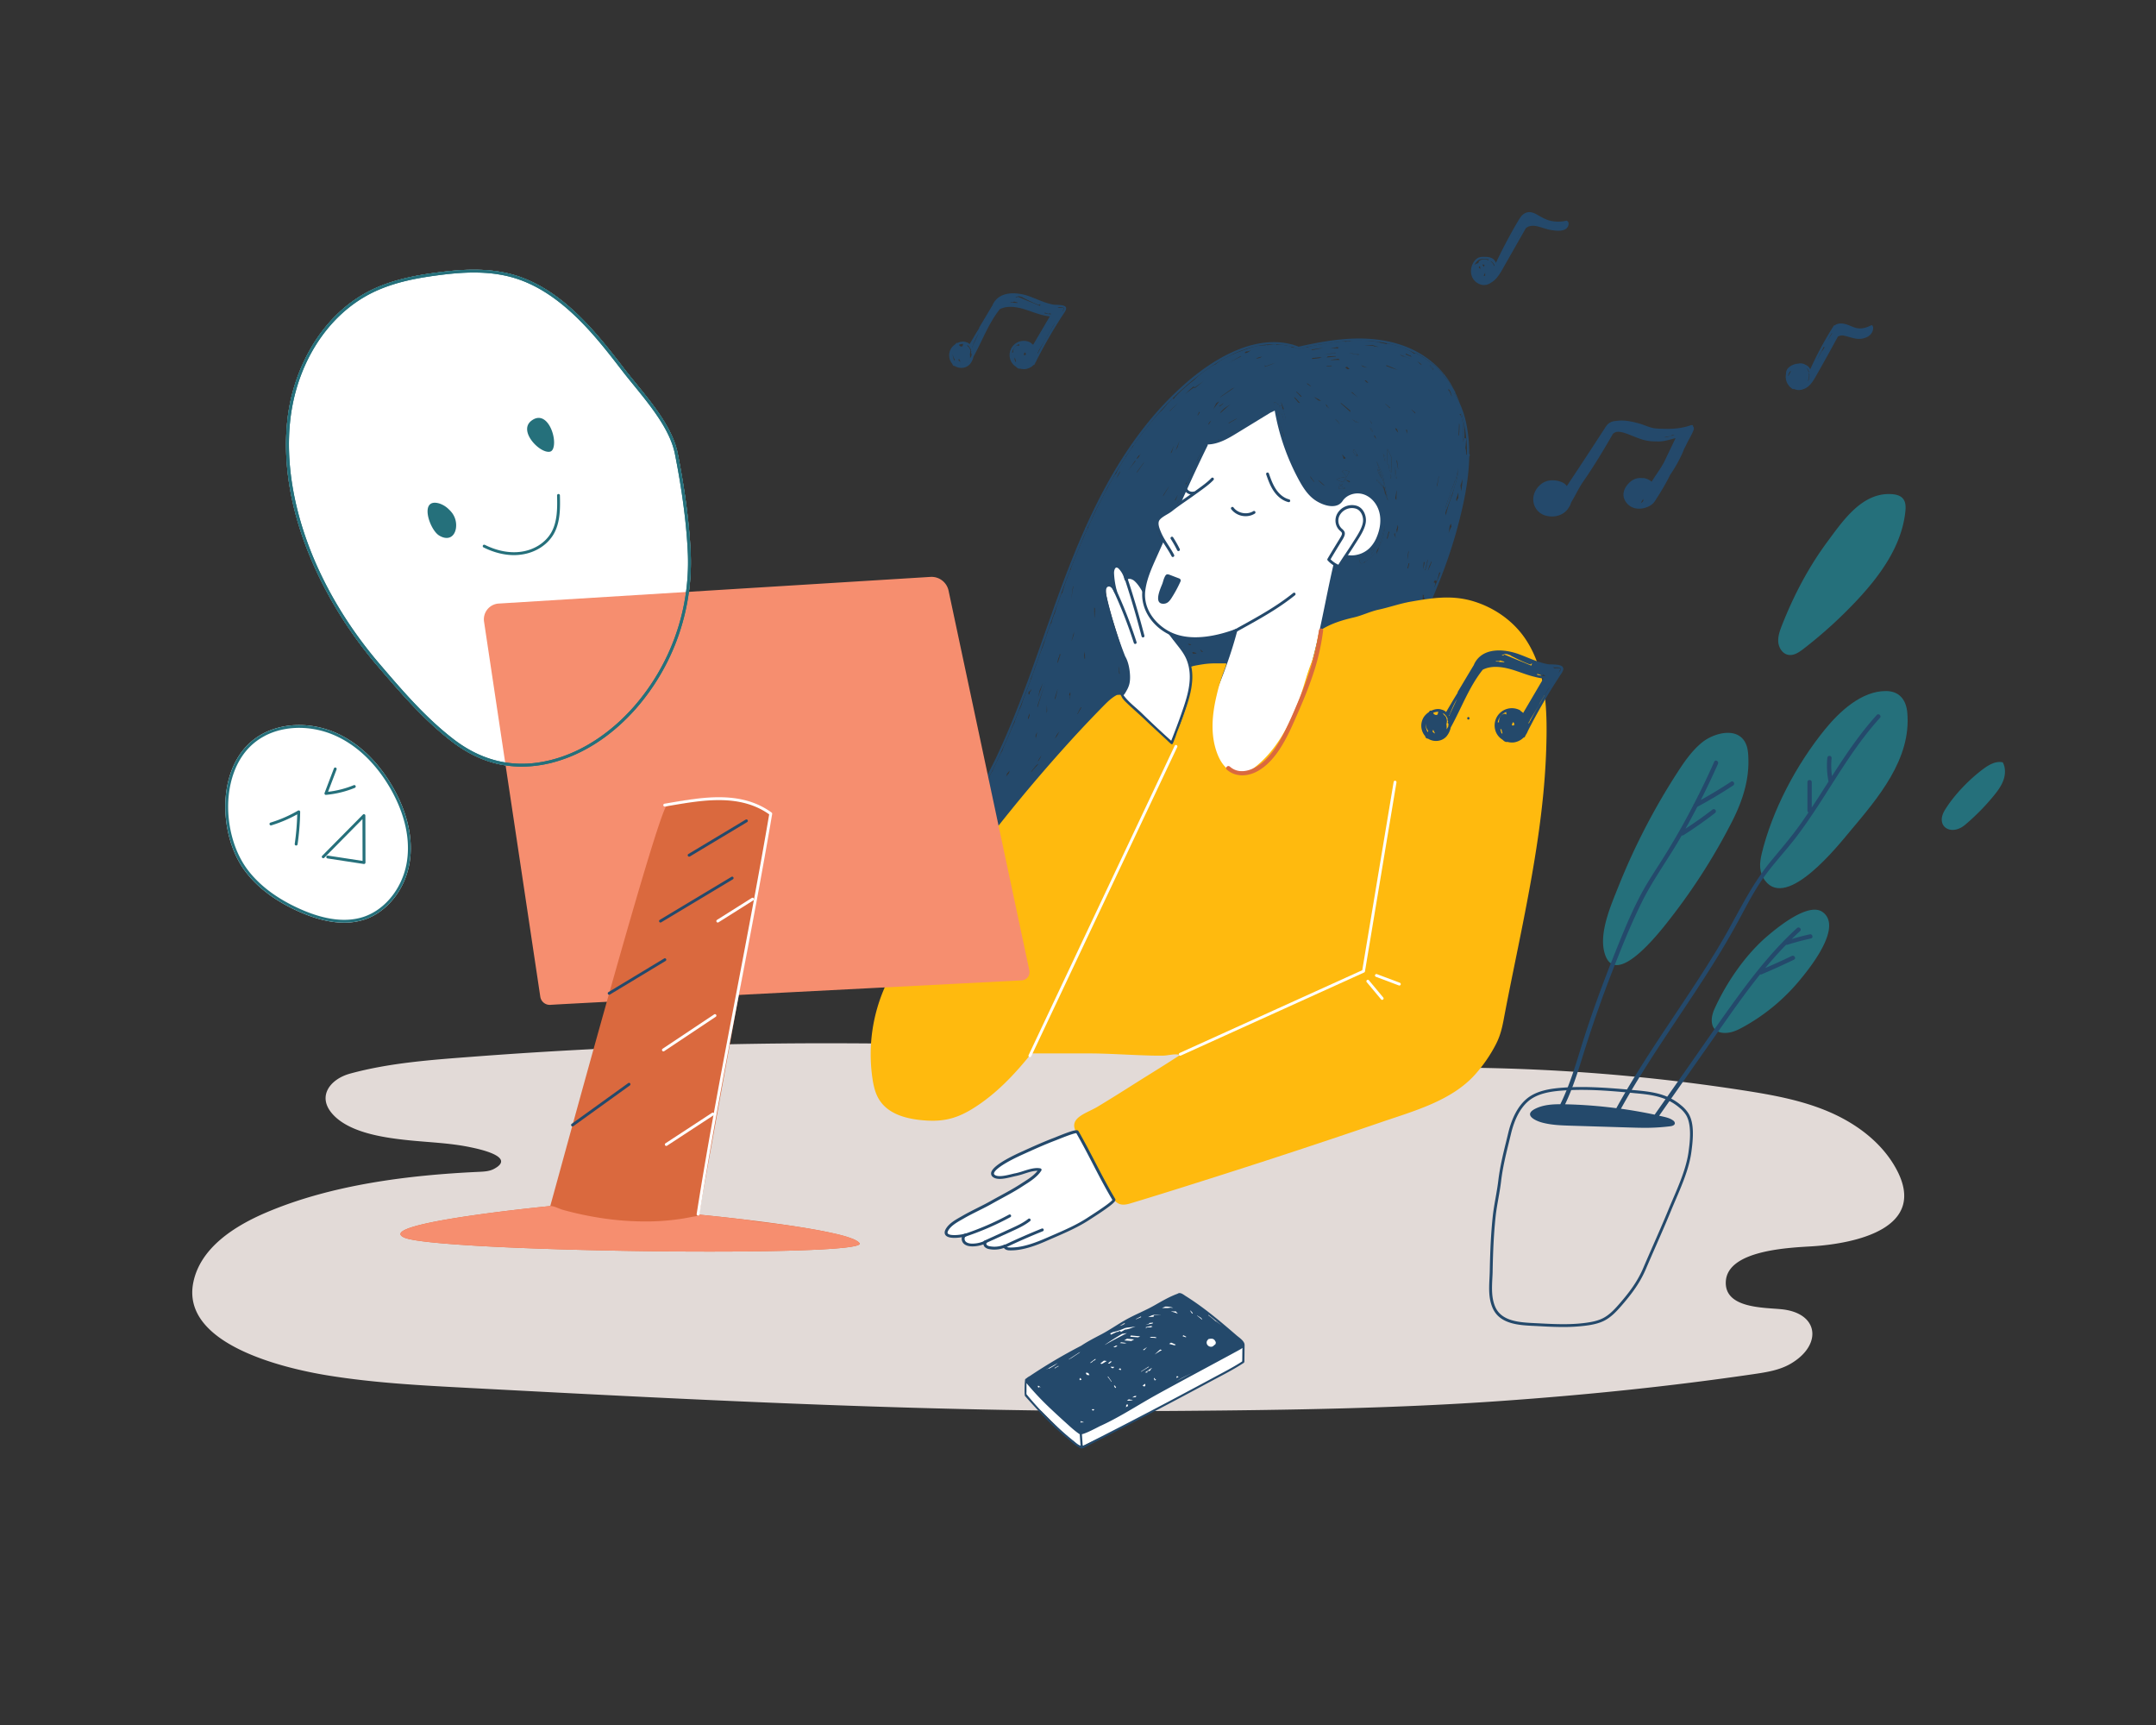 <svg id="Слой_1" data-name="Слой 1" xmlns="http://www.w3.org/2000/svg" viewBox="0 0 2500 2000"><rect x="0" y="0" width="2500" height="2000" fill="#333333" stroke="none"/><defs><style>.cls-1{fill:#fff;}.cls-2{fill:#e2dad7;}.cls-3{fill:#24496b;}.cls-4{fill:#ffba0e;}.cls-5{fill:#da693e;}.cls-6{fill:#f68e6f;}.cls-7{fill:#25707b;}</style></defs><path class="cls-1" d="M605.12,888.86c-28.69,0-55.76-9.66-80.85-28.9-33-25.33-60.41-57.35-86.9-88.32-33.74-39.44-61.34-84.75-79.8-131-20.95-52.5-29.24-103.19-24.64-150.66h0a213.3,213.3,0,0,1,29.53-89.74c17.24-28.35,40.61-50.37,67.59-63.7,25.24-12.46,52.72-17.35,76.27-20.5,26.61-3.55,57.85-6.06,87.79,2.19,57.9,15.94,99.27,69.74,129.47,109,4.22,5.49,8.84,11.16,13.73,17.17C757.38,469,780.13,497,785.83,525.62c8.58,43.1,13.81,83.66,15.13,117.3a257.43,257.43,0,0,1-63.71,178.84c-25.72,29.1-56.31,49.86-88.48,60A144.65,144.65,0,0,1,605.12,888.86Z"/><path class="cls-1" d="M1298.5,805.5l61,56S1397,787,1375.23,757.23s-54.15-79.8-54.15-79.8-6.49-12.6-15.54-5.77c0,0-8.14-24-14.59-12.6,0,0-5.25,7.89,2.65,27.17,0,0-3.1-13.73-10.1-7.73s15.37,64,24.18,97.52C1307.68,776,1315.5,794.5,1298.5,805.5Z"/><path id="background" class="cls-2" d="M2101.51,1547.46c.55-14.44-11.43-27.07-35.83-29.5-20.87-2.08-66-1-64.51-32,1.79-37.27,76-39.38,100.76-41,49.84-3.29,134.18-21,96.86-89.68-16.5-30.37-45.75-52.29-77.5-66s-66.13-19.86-100.29-25.16A2235.12,2235.12,0,0,0,1778.07,1240q-62-2.76-124.16-2.07c-34.31.39-70.31,5.14-104.05-3-19.17-4.61-33.52-11.43-53.91-12.35-59-2.67-118.21-3.86-177.28-5.76-116.78-3.74-233.58-7-350.42-7.22q-182.85-.36-365.43,11.68-27.44,1.82-54.87,3.91c-47.34,3.61-96,7-142,19.58-22.55,6.16-38.23,25.62-21.21,45.89,19.09,22.74,60.91,28.43,88.27,31.31,24,2.51,48.3,3.16,72,8.07,8.86,1.83,54.2,11,28,25.11-5.47,3-11.94,3.24-18.16,3.53-81.78,3.8-170.46,14.93-246.05,47.09-37.46,15.94-76.59,41.22-84.65,81.14-14.45,71.62,105,99.57,156.41,107.88,53.48,8.64,107.7,11.5,161.8,14.35,275.59,14.53,552.44,29,828.35,26.66,123.69-1,247.48-2.81,370.92-11.56,98.46-7,193.82-16.73,291.51-31,14.9-2.19,30.23-4.51,43.24-12.11C2092.7,1571.57,2101.07,1559,2101.51,1547.46Z"/><g id="women"><path class="cls-3" d="M1697.56,490.74q-1.24-5.73-3-11.26a1.43,1.43,0,0,1-.87.63c.1.5.2,1,.3,1.43a1,1,0,0,1,.5.73c.4,2.19.7,4.35.93,6.54a1.26,1.26,0,0,1,.7,1.07,123,123,0,0,1,.16,15.24,42,42,0,0,1,0,6.44c.13.3.23.6.33.86.33-1.19.7-2.39,1-3.58a1,1,0,0,1,.4-.6A134.63,134.63,0,0,0,1697.56,490.74Zm-10.09-35.5a1.56,1.56,0,0,1-1.1.87,94.38,94.38,0,0,1,6.44,12A92.64,92.64,0,0,0,1687.47,455.24Zm-1.93-4c-7.34-15.44-19.46-28.49-33.87-38.16-25.84-17.3-57.18-22.05-87.73-20.25-19.43,1.13-38.59,4.71-57.52,9a.93.93,0,0,0-.46.2c-.07,0-.1-.1-.2-.1-27.13-10.69-56.75-3.85-82,8.77-25.77,12.88-48.65,31.94-68.77,52.36-40.48,41.15-70.37,91.55-94.24,143.79-.73,1.59-1.46,3.18-2.16,4.81a2.78,2.78,0,0,0-.23.5v.07c-25.51,56.75-44.24,116.15-65.62,174.5-11.62,31.64-24,63.05-38.55,93.47-3.49,7.27-7.41,14.38-10.8,21.72-2.92,6.34-4.28,12.58-2.72,19.46.7,3.15,1.56,6.31,2.53,9.43,1.62,5.28,3.48,10.52,5.11,15.74,1.13,3.65,2.26,7.3,3.39,11l.49,1.69c.4,1.2.77,2.39,1.17,3.62.59-.8,1.23-1.59,1.89-2.39-.4-1.19-.76-2.42-1.13-3.62-.17-.5-.33-1-.46-1.53-1.63-5.18-3.26-10.36-4.85-15.57-1.13-3.62-2.66-7.47-3.92-11.39a42,42,0,0,1-2.52-13.41,31.18,31.18,0,0,1,3.32-12.32c1.39-3,3-5.85,4.48-8.67.1-.17.16-.33.26-.5.3-.53.57-1.1.83-1.63,3.13-6.27,6.18-12.58,9.1-19,.4-.83.8-1.69,1.2-2.55.53-1.13,1-2.26,1.56-3.42q5.38-11.87,10.39-23.91c1-2.33,2-4.69,2.89-7,1.26-3,2.46-6,3.65-9,.64-1.56,1.23-3.09,1.83-4.65q1.89-4.74,3.69-9.46c3.18-8.21,6.27-16.48,9.29-24.74.44-1.2.9-2.39,1.33-3.59q5.73-15.84,11.33-31.71c.06-.17.13-.37.2-.53a.15.15,0,0,0,0-.07c0-.1.07-.17.1-.27,1.06-3,2.12-6,3.22-9.09s2.12-6.08,3.19-9.1a5.3,5.3,0,0,0,.23-.67c1.06-3,2.12-6,3.19-9,2.19-6.17,4.38-12.38,6.61-18.52a.12.12,0,0,1,0-.1q3-8.43,6.08-16.81,2-5.62,4.15-11.25c2.09-5.62,4.21-11.19,6.37-16.77.37-1,.73-1.93,1.1-2.86,1.39-3.58,2.82-7.17,4.25-10.76,2.79-6.9,5.64-13.81,8.57-20.68,2-4.72,4-9.4,6.17-14.05.3-.7.63-1.43,1-2.13,6.68-14.81,13.85-29.42,21.62-43.7.33-.73.73-1.42,1.13-2.12,2-3.69,4-7.34,6.14-11h0c.13-.27.26-.53.4-.76.49-.87,1-1.73,1.49-2.56,1.36-2.32,2.72-4.62,4.12-6.91,2.79-4.65,5.68-9.23,8.63-13.74a1.43,1.43,0,0,1,.3-.44c2.23-3.48,4.52-6.9,6.91-10.32.46-.73,1-1.5,1.52-2.23q6.53-9.41,13.62-18.53t14.71-17.76s0,0,0,0c3.92-4.51,8-8.93,12.19-13.21,0,0,0-.07.07-.1,1.62-1.66,3.25-3.32,4.88-4.85A313.67,313.67,0,0,1,1385.39,439q3-2.43,6.17-4.81,5.88-4.53,12.12-8.73,5.53-3.73,11.36-7.14c3.89-2.33,7.87-4.45,11.92-6.45l.23-.09a135.69,135.69,0,0,1,24.54-9.2c2.73-.73,5.45-1.36,8.24-1.86,1.06-.2,2.12-.4,3.19-.57a89.42,89.42,0,0,1,13.51-1.06h0c1,0,2,0,3,.07,1.49,0,2.95.13,4.42.3a59.6,59.6,0,0,1,6.57.86,2.28,2.28,0,0,1,.66.13,64.93,64.93,0,0,1,7.54,1.76c.8.23,1.56.47,2.33.77,1.33.39,2.62.89,3.92,1.39a1,1,0,0,0,1.12-.2,1.46,1.46,0,0,0,.87.1c2.62-.6,5.28-1.19,7.93-1.76.87-.2,1.76-.36,2.63-.53q5.77-1.25,11.62-2.29l3.82-.7c6.91-1.16,13.85-2.16,20.79-2.89,4-.4,8.1-.7,12.18-.89a179.65,179.65,0,0,1,22.38.16,146.3,146.3,0,0,1,16.84,2.06c1.66.3,3.29.63,5,1a118,118,0,0,1,24.07,8,.28.28,0,0,1,.2.1c2.13.93,4.22,1.95,6.24,3.05a1.33,1.33,0,0,1,1.23,0,78.29,78.29,0,0,1,14.31,8.83,1.18,1.18,0,0,1,.34.37c1.23.83,2.42,1.66,3.62,2.52a1.47,1.47,0,0,1,.59.33,2.33,2.33,0,0,0,.34.37,79,79,0,0,1,12.22,11.56,1.35,1.35,0,0,1,0,1.66c2.36,2.59,4.75,5.14,7.1,7.7a1.17,1.17,0,0,1,.2,1.36C1682.42,446.54,1684,448.87,1685.54,451.26Zm-26.2-27.53c-.43-.33-.86-.66-1.3-1a1.25,1.25,0,0,1-.16,1.46c.83.86,1.66,1.79,2.46,2.72.59.4,1.16.83,1.76,1.23a1.23,1.23,0,0,1,.49-.57C1661.46,426.39,1660.37,425.09,1659.34,423.73Zm-32.24-11-2-.2c.66.36,1.36.8,2,1.19a1.14,1.14,0,0,1,1.1-.23,36.59,36.59,0,0,1,6.11,2.33c.06,0,.1-.14.16-.17C1632.08,414.7,1629.59,413.73,1627.1,412.74ZM1569.91,410l-3.12-.1c2.73.5,5.45,1.07,8.14,1.63a1.2,1.2,0,0,1,.8-.3,1,1,0,0,1,.29,0,1.71,1.71,0,0,1,.1-.53C1574,410.48,1572,410.21,1569.91,410Zm-23.37-.83c-3.69.73-7.34,1.36-11.06,1.83,1.26-.1,2.56-.23,3.85-.3,3.29-.43,6.54-1,9.83-1.43C1548.3,409.19,1547.43,409.15,1546.54,409.15Zm144.11,140c-.06-2-.06-4-.06-6a56.06,56.06,0,0,1-2.79,13.11,1.15,1.15,0,0,1-.73.73,55.21,55.21,0,0,1-3.09,8.5.87.87,0,0,1-.5.5c-.2.63-.4,1.26-.63,1.89-.1.27-.17.54-.27.77-.33,1.06-.69,2.12-1,3.19a1.4,1.4,0,0,1,.44,1.62c-.67,1.37-1.33,2.73-2,4.09a1,1,0,0,1-.53.5c-1,3.15-2.1,6.31-3.16,9.43-.1.83-.26,1.62-.4,2.45a.91.91,0,0,1,.2.6c0,1.2,0,2.39,0,3.59,2.22-5.95,4.45-11.89,6.57-17.87,1-2.92,2.06-5.87,3.06-8.83,0-.13.1-.3.13-.43,1-3.49,2-6.94,3.26-10.36a68.8,68.8,0,0,1,1.56-7.44S1690.65,549.22,1690.65,549.18Zm-35.16,100c-.93,3.82-1.76,7.64-2.56,11.49.37-1,.76-2.06,1.16-3.09.57-2.75,1.1-5.54,1.76-8.3A1.21,1.21,0,0,1,1655.49,649.2Zm-5.78,39.92c-.07,1.46-.07,2.88-.07,4.35.2-1.27.4-2.5.63-3.76A1.24,1.24,0,0,1,1649.71,689.12Z"/><path class="cls-3" d="M1490.88,485.23c-1-3.39-1.92-6.78-3-10.13a.85.85,0,0,0-.27.63c-.06-.23-.13-.46-.2-.7a1.07,1.07,0,0,0-.83-.83c-.16-1-.33-2-.56-3a1.24,1.24,0,0,0-2.43.34c0,.53.1,1.06.14,1.59,0,0-.07.1-.14.13-.26-1.23-.56-2.45-.86-3.68a1.12,1.12,0,0,0-1.56-.8c-.27-.26-.8-.83-1.16-.9l-.4-.83a1.27,1.27,0,0,0-2.29.3c-.5,1.2.06,1.73.8,2.23,1.26,2.42,2.49,4.81,3.75,7.24.06.23.1.49.16.73v.33a1.23,1.23,0,0,0,1.2-1.53,1.63,1.63,0,0,1-.07-.33c.33,1,.63,2,1,3.05a1.28,1.28,0,0,0,2.22.37c.63,2.16,1.3,4.28,2,6.44A1.26,1.26,0,0,0,1490.88,485.23Zm48.85-13.82a2.3,2.3,0,0,0-1.23-.13l.2.4c.9.63,1.79,1.26,2.69,1.93C1540.83,472.88,1540.26,472.14,1539.73,471.41Zm11.46,16.41c-.83-.53-1.7-1-2.49-1.56a1.44,1.44,0,0,1-.27.33l.6.8c.4.33.83.63,1.23.93a1.25,1.25,0,0,1,.53.89l2.72,2.53C1552.75,490.41,1552,489.11,1551.19,487.82Zm4.18,73.28a14.66,14.66,0,0,0-2.09-.13,4.47,4.47,0,0,0,1.66,1.6.3.3,0,0,1,.16,0c.37,0,.77,0,1.13,0a12.13,12.13,0,0,1,.37-1.16C1556.2,561.3,1555.77,561.2,1555.37,561.1Zm8.14-14.74a18,18,0,0,0-3.62-1.1,1.56,1.56,0,0,0-2.33.54c-1.43.53-1.43,1.23,0,2,.9,1.5,2.09,2.09,2.62,3.85a1.27,1.27,0,0,1-1.19,1.6,42.74,42.74,0,0,0-9.4,2.36,25,25,0,0,0,6.24,3,15.18,15.18,0,0,1,1.83.34c.27-.54.57-1.07.86-1.6,2.1-3.58,4.42-6.87,6.21-10.52A11,11,0,0,0,1563.51,546.36Zm12.32-56.25a.77.77,0,0,1-.44-.2s-.06,0-.06,0c-2.49-1.17-5-2.39-7.47-3.56,1.32,1,2.62,2.06,4,3.13a1.07,1.07,0,0,1,.73-.07l3.58.9C1576,490.21,1575.92,490.18,1575.83,490.11Zm14.57,7c-.63-.3-1.26-.63-1.89-.93.6,1.16,1.2,2.36,1.79,3.52a2.73,2.73,0,0,1,.24.26,1.21,1.21,0,0,0,.1.14c.49.06.93.13,1.39.2C1591.53,499.27,1591,498.21,1590.4,497.15ZM1594.62,635c-1.39,2.63-2.69,5.31-3.95,8a1,1,0,0,0-.9-.49c.23-.24.5-.47.73-.7a1.26,1.26,0,0,0,0-1.79c.1-.14.2-.24.3-.37a1.11,1.11,0,0,0-.5-1.66,44.6,44.6,0,0,1-12.45,10.46c-2.79,1.59-.3,5.88,2.52,4.32.33-.2.63-.37,1-.6a18.36,18.36,0,0,0,1.6-1,49.07,49.07,0,0,0,13.78-13.31c.1-.73.2-1.5.26-2.23C1597.08,634.39,1595.18,634,1594.62,635Zm3.42-91a2.16,2.16,0,0,0-.43-.37c-.5,3.89,2.82,8.4,4.51,11.49C1600.73,551.47,1599.34,547.76,1598,544Zm1.13,89.92c.73-1.3,1.39-2.62,2-4a61,61,0,0,0,4.52-18.19Q1602.25,622.84,1599.17,634ZM1606,528.23a1.38,1.38,0,0,1-1.23-.53l-1.09-1.59c.86,3,1.66,6.07,2.45,9.13C1606,532.91,1606,530.55,1606,528.23Zm.6,45.13c-.9-3.36-1.9-6.71-3-10q-3.49-3.89-7.37-7.54c.23,1,.5,2,.83,3,.06.07.13.17.2.24a1.36,1.36,0,0,1,1.19.26,20.6,20.6,0,0,1,6.94,10.4,1.13,1.13,0,0,1-.33,1.16C1605.58,571.7,1606.08,572.53,1606.61,573.36Zm5.31-23.21c.23,1.46.47,2.92.73,4.41.1.17.23.33.33.5.07-1.19.1-2.39.14-3.59C1612.72,551,1612.32,550.58,1611.92,550.15Zm1.46-20c-1.49-3.22-3-6.44-4.58-9.63a78.23,78.23,0,0,0-.23,10.8c0,2.35.2,4.68.3,7a1,1,0,0,1,1.29.87c.4,2.12.7,4.22,1,6.34.66.76,1.36,1.53,2,2.29.1-4,.19-7.93.33-11.92C1613.48,534,1613.45,532.05,1613.38,530.12Zm4.32,11.09c.13,4,.16,8,.2,12.06.46.53.93,1.09,1.36,1.62a4.19,4.19,0,0,0,.13-.69C1618.69,549.91,1618.2,545.56,1617.7,541.21Z"/><path class="cls-3" d="M1703.64,526.07l0,0a166.82,166.82,0,0,0-3.91-37.43,107.6,107.6,0,0,0-6.88-20.52,94.38,94.38,0,0,0-6.44-12,1.56,1.56,0,0,0,1.1-.87c-.27-.6-.6-1.19-.9-1.79s-.67-1.46-1-2.19c-1.53-2.39-3.12-4.72-4.82-7a1.17,1.17,0,0,0-.2-1.36c-2.35-2.56-4.74-5.11-7.1-7.7a1.35,1.35,0,0,0,0-1.66A79,79,0,0,0,1661.17,422a2.33,2.33,0,0,1-.34-.37,1.47,1.47,0,0,0-.59-.33c-1.2-.86-2.39-1.69-3.62-2.52a1.18,1.18,0,0,0-.34-.37,78.29,78.29,0,0,0-14.31-8.83,1.33,1.33,0,0,0-1.23,0,1.31,1.31,0,0,0-.59.86,54.74,54.74,0,0,0-5.65-3.91.28.28,0,0,0-.2-.1,118,118,0,0,0-24.07-8c-.43-.07-.9-.1-1.33-.14a1,1,0,0,0-1.1.73c-2.42-.63-4.88-1.19-7.37-1.66a1.11,1.11,0,0,0-.66,0,1,1,0,0,0-.83-.7c-3.49-.56-7-1-10.5-1.33a179.65,179.65,0,0,0-22.38-.16,1.31,1.31,0,0,0-.23.36c-1.33,0-2.69,0-4,.07a1.21,1.21,0,0,0-1.13.79h-.56a1.29,1.29,0,0,0-.9-.43c-1.79,0-3.55,0-5.34.1-6.94.73-13.88,1.73-20.79,2.89v.1c-1.3.2-2.56.37-3.82.6q-5.83,1.05-11.62,2.29a.81.81,0,0,0-.23.46h-.07c-.7.1-1.36.27-2,.37a.62.62,0,0,0-.3-.3c-2.65.57-5.31,1.16-7.93,1.76a1.46,1.46,0,0,1-.87-.1,1,1,0,0,1-1.12.2c-1.3-.5-2.59-1-3.92-1.39-.43.06-.83.13-1.26.23a.82.82,0,0,0-.4-.13c-.9-.07-1.76-.07-2.66-.14a1.21,1.21,0,0,0,.43-.56l1-.1a1.46,1.46,0,0,0,.36,0,.34.34,0,0,0,.2,0,64.93,64.93,0,0,0-7.54-1.76,3.82,3.82,0,0,0-.59,0s0-.07-.07-.1a59.6,59.6,0,0,0-6.57-.86,27.42,27.42,0,0,0-4.09.33,1.32,1.32,0,0,0-.33-.63c-1,0-2-.07-3-.07h0c-2.42.33-4.85.73-7.24,1.1a1.07,1.07,0,0,0-1.16-.34l-1.2.5c-.59,0-1.16,0-1.76,0h-.1a39.28,39.28,0,0,0-4.94.46,1,1,0,0,0-.3-.13c-2.79.5-5.51,1.13-8.24,1.86-2.29.76-4.58,1.59-6.84,2.49a.93.93,0,0,0-.5.06c-4.94,1.63-9.82,3.56-14.61,5.65l-2.59,1-.23.09c-4,2-8,4.12-11.92,6.45a70.65,70.65,0,0,0-6,4.41.21.21,0,0,1-.13.07,1.27,1.27,0,0,0-.9.13c-1.46.8-2.89,1.63-4.32,2.53q-6.23,4.19-12.12,8.73c-2.42,2-4.71,4.15-6.94,6.38a181.84,181.84,0,0,0-22.35,20,1.25,1.25,0,0,0-.36,1c-.43.37-.86.7-1.26,1.06a1.23,1.23,0,0,0-.83-.66c-1.63,1.53-3.26,3.19-4.88,4.85,0,0-.07.06-.07.1-2.29,2.65-4.55,5.31-6.81,8-.2.17-.36.37-.53.53-1.66,1.53-3.25,3.09-4.85,4.68,0,0,0,0,0,0q-7.62,8.67-14.71,17.76t-13.62,18.53c-.26.47-.46.93-.69,1.36-.2.24-.37.5-.57.73-.1,0-.16.1-.26.14-2.39,3.42-4.68,6.84-6.91,10.32-.07.14-.13.24-.2.37s-.07,0-.1.07c-2.95,4.51-5.84,9.09-8.63,13.74q-1.65,3.29-3.26,6.61a1.29,1.29,0,0,0-.86.3c-.5.83-1,1.69-1.49,2.56-.14.23-.27.49-.4.76h0c-2.09,3.62-4.15,7.27-6.14,11-.2.43-.36.9-.56,1.36,0,0,0,0-.07,0s-.1.17-.17.27h0s0,0,0,.07a3,3,0,0,0-.27.39c-7.77,14.28-14.94,28.89-21.62,43.7l-.63,2.49a3.6,3.6,0,0,0-.33-.36c-2.12,4.65-4.15,9.33-6.17,14.05-2.93,6.87-5.78,13.78-8.57,20.68-1.43,3.59-2.86,7.18-4.25,10.76-.23,1-.47,2-.7,3a2.23,2.23,0,0,0-.4-.16c-2.16,5.58-4.28,11.15-6.37,16.77-1.07,3.38-2.1,6.84-3,10.26a1.16,1.16,0,0,0-.93.59c-.06.14-.13.27-.19.4q-3.09,8.37-6.08,16.81a.12.12,0,0,0,0,.1.14.14,0,0,0,0,.1c-.53,1.95-1.06,3.95-1.63,5.94a1,1,0,0,0-.46.5c0,.1-.07.2-.1.3h0a.56.56,0,0,1-.06.2,52.83,52.83,0,0,0-3.12,9.76,1.05,1.05,0,0,0-.5.43c-.27.43-.5.86-.73,1.29-1.07,3-2.13,6-3.19,9l-.1.6a.21.21,0,0,0-.13.07c-1.07,3-2.13,6.07-3.19,9.1l.1.23c-.8,2.49-1.63,5-2.52,7.44-.14.33-.3.66-.47,1a1.78,1.78,0,0,0-.33.43c0,.1-.07.17-.1.27a.15.15,0,0,1,0,.07c-.07.16-.14.36-.2.53q-5.58,15.88-11.33,31.71c-.1.4-.16.83-.23,1.23-.3.8-.63,1.59-.93,2.39a1.39,1.39,0,0,0-.17,0c-3,8.26-6.11,16.53-9.29,24.74-.34,1.09-.67,2.19-1,3.32-.26.69-.49,1.39-.76,2.09-.53,1.29-1.1,2.59-1.63,3.85a.84.84,0,0,0-.33.2c-.6,1.56-1.19,3.09-1.83,4.65-1.19,3-2.39,6-3.65,9a1.28,1.28,0,0,0,.13.69c-1,2.13-2,4.25-3,6.35q-5,12-10.39,23.91c-.4,1.09-.73,2.19-1.06,3.32l-1.7,2.65c-2.92,6.38-6,12.69-9.1,19-.26.53-.53,1.1-.83,1.63a1,1,0,0,0,.83-.17c-.19.34-.39.67-.59,1a1.45,1.45,0,0,0-.5-.33c-1.46,2.82-3.09,5.68-4.48,8.67a1.1,1.1,0,0,0,.53.26c-.07.53-.17,1.06-.24,1.63l-.33.66a1.29,1.29,0,0,0,.1,1.3c-.23,2-.43,4.05-.56,6.07a1.18,1.18,0,0,0,1.92,1l2.39,5.74c-.19.47-.36,1-.56,1.43a1,1,0,0,0,.47,1.29c-1.53,2.1-3,4.22-4.52,6.38,1.26,3.92,2.79,7.77,3.92,11.39,1.59,5.21,3.22,10.39,4.85,15.57l2.29-2.59a.92.92,0,0,0,1.09-.33c.87-1,1.73-2,2.59-3-1,1.4-2,2.86-3,4.32-.83,1-1.7,2.09-2.56,3.12.47,1.5.93,3,1.43,4.52q20.07-23.31,40.08-46.59a1.31,1.31,0,0,0,.33-.86s0,0,0,0a.65.65,0,0,0,.14-.26L1227.46,879c3.68-3.88,7.47-7.7,11.25-11.55a1,1,0,0,0,.83-.4,2.12,2.12,0,0,0,.17-.27s0,0,.07-.06c.43-.54.83-1.1,1.23-1.66,1.26-1.27,2.52-2.59,3.78-3.89,2.19-.73,3.92-2.49,5.65-4.28,4-4,8-8.07,12-12.12q3.84-3.88,7.64-7.77c.1.3.16.63.23.93a1.26,1.26,0,0,0,2.46-.34c0-.36,0-.73,0-1.09a1.25,1.25,0,0,0,1.9-1.3c-.1-.83-.24-1.62-.37-2.42l1.89-2,.9,2c.63,1.36,2.46.3,2.26-1s-.43-2.36-.63-3.56h0a1.23,1.23,0,0,0,1.69-1.42c0-.1,0-.17-.06-.24,1.79-1.86,3.62-3.68,5.41-5.51a1.14,1.14,0,0,0,.27-1.23.74.74,0,0,0,.16-.2l.1.3c.37,1.3,2.59,1.1,2.43-.33-.07-.83-.17-1.63-.27-2.42.23-.27.5-.54.73-.8.23,1,.47,2,.7,2.92a1.26,1.26,0,0,0,2.46-.33c.23-3.16.36-6.28.49-9.43a1.5,1.5,0,0,0,.83-.2c.47,2.75,1,5.51,1.6,8.23a1.23,1.23,0,0,0,2.42-.33c0-1.46,0-2.95,0-4.41,0-.07,0-.14,0-.2s0-.24,0-.34v-1.56c.16-1.59.23-3.22.26-4.81a1,1,0,0,0,1.13-.33,18.46,18.46,0,0,0,1.4-1.86,6,6,0,0,0,4-4.82,1,1,0,0,0,.8-.6l.1-.29c0-.07,0-.1.06-.17.14-.37.27-.73.37-1.1a4.48,4.48,0,0,0,.26-.43.12.12,0,0,1,0-.1c0-.06.13-.13.16-.2a11.54,11.54,0,0,0,1.46-9.86,1,1,0,0,0-.46-.6,1,1,0,0,0,.5-1c-.17-1.3-.3-2.59-.47-3.89a1.13,1.13,0,0,0,.53-1.29c-.16-.73-.3-1.46-.46-2.2a1.17,1.17,0,0,0,.36-1.22,77.74,77.74,0,0,0-3.48-10.53,1.23,1.23,0,0,0-.6-.66l-.73-2a1,1,0,0,0-.43-.56,66.71,66.71,0,0,0-2.73-8.31c-.56-1.56-1.16-3.12-1.82-4.64,0,0,0,0,0-.07l-.1-.3a.94.94,0,0,0-.92-.6l-.57-1.66a66.85,66.85,0,0,0-2.49-8.5,31.1,31.1,0,0,0-3.62-10.09,1.3,1.3,0,0,0-.43-.44,34.85,34.85,0,0,0-4.55-16.37c-.66-2.52-1.33-5-2-7.57a23.06,23.06,0,0,0-1.56-6.31c-.07-.33-.2-.66-.27-1v0c0-1.06.07-2.12,0-3.18a4.6,4.6,0,0,0-1.36-3.06c0-.3-.1-.56-.13-.83.06-2.16.13-4.35.16-6.51a1,1,0,0,0,.3-.46c.17-.53.37-1,.57-1.53a3.55,3.55,0,0,0,.26-.8c.13-.3.23-.63.37-1a1.21,1.21,0,0,0,1.06-1.53v0c.43,0,.86,0,1.26,0a1.27,1.27,0,0,0,1-.7h.07a3.21,3.21,0,0,0,1.46.1l1,.4a1.68,1.68,0,0,0,.54,0,12.3,12.3,0,0,1,.43,1.59c.36,1.6,2.65.87,2.42-.66-.06-.43-.56-2.32-.66-3.45a1.38,1.38,0,0,0,.53-.43,1.91,1.91,0,0,0-.47-2.23c-.1-.33-.23-.63-.33-1v-7.81l1.1-4.25a8,8,0,0,0,2.19-3.45,1,1,0,0,0-.07-.56c.07,0,.1.1.17.13,1.16.7,2.39,0,3.68.6a9.75,9.75,0,0,1,3.46,2.75,11.58,11.58,0,0,0,2.46,4.05c.1.17.16.34.23.47a1.06,1.06,0,0,0,.89.6c.67,1.46,1.4,2.92,2.13,4.35a2.06,2.06,0,0,0,.46.89s0,.07,0,.14l0,0a2.62,2.62,0,0,0,.43.47,1.08,1.08,0,0,0,1.66-.47,1.33,1.33,0,0,0,.57-.33,1.39,1.39,0,0,0,.4.56,3,3,0,0,0,2.09.7c.1,0,.16-.06.26-.06a10,10,0,0,1,3,1.32,1.18,1.18,0,0,0,1.49-.23,10.81,10.81,0,0,1,1.8,1.66,1.21,1.21,0,0,0,.3.5,1,1,0,0,0,1.06.3,1.46,1.46,0,0,0,.06.5,39.7,39.7,0,0,0,4.19,7.4c.53.73,2.09.87,2.29-.3a83,83,0,0,1,1.93-9.46.89.89,0,0,0,.59-.5,51.13,51.13,0,0,0,2.43-6c.4,1,2.12,1.16,2.36-.07,1-4.78,1.66-9.56,2.19-14.38a15,15,0,0,0,1-2c.63-.89,1.26-1.82,1.83-2.75a42.48,42.48,0,0,0,6.08-11,23.32,23.32,0,0,0,1.42-3.29,14.37,14.37,0,0,0,1.2-7.93,1.23,1.23,0,0,0-2.09-.8,8.91,8.91,0,0,0-1.23-3.46.73.73,0,0,0-.17-.19,18.49,18.49,0,0,0-1-2.86s0,0,0-.07a1.35,1.35,0,0,0-.14-.3.88.88,0,0,0-.53-.49c-.16-.77-.3-1.56-.5-2.33a1.11,1.11,0,0,0-.56-.7c.1-1.52.2-3.08.3-4.61a1.3,1.3,0,0,0,2.19,0c.33-.63.7-1.29,1-1.92a1.29,1.29,0,0,0,.6-.5.31.31,0,0,1,.13-.17,1,1,0,0,0,1.46-.2,160.6,160.6,0,0,0,9.9-13.21,11.62,11.62,0,0,0,1.89-1.17,1.15,1.15,0,0,0,2-.06c.6-1.16,1.17-2.36,1.76-3.52a1.19,1.19,0,0,0,1.57-.47c1-1.79,1.82-3.65,2.75-5.44a1.18,1.18,0,0,0,.6-.53c.83-1.9,1.66-3.76,2.52-5.62,1.1-2.32,2.1-4.64,3.12-7l2.23-5c0-.1.1-.2.13-.3a1,1,0,0,0-.5-1.29c.2-.5.44-1,.64-1.53,0,0,0-.1,0-.17a1,1,0,0,0,1.23-.53l11.49-23.51a1.25,1.25,0,0,0-.2-1.43c.53-1,1-1.92,1.49-2.92,1.43-2.66,2.82-5.31,4.25-8a1,1,0,0,0,1.46-.5c1.3-2.89,2.69-5.71,4.05-8.53a9,9,0,0,1,.8-.43,1.34,1.34,0,0,0,.93-.5.15.15,0,0,0,.1-.07,1,1,0,0,0,1.43.7,1.3,1.3,0,0,0,.3-.13v0a.74.74,0,0,1,.16-.1c.6-.26,1.2-.53,1.76-.83a.91.91,0,0,0,.43-.07c.1,0,.2-.09.3-.13h0c1.16-.46,2.29-1,3.42-1.49a1.08,1.08,0,0,0,1.39.13c1.36-.83,2.79-1.56,4.19-2.32a1.1,1.1,0,0,0,1.62.43c2.53-1.53,5-3.06,7.57-4.55a1.36,1.36,0,0,0,.47-.53c.26-.17.56-.33.86-.5.47-.17.9-.4,1.36-.53a1.15,1.15,0,0,0,.77-.73c1.13-.63,2.19-1.33,3.28-2a1,1,0,0,0,1.27,0c2.09-1.4,4.28-2.63,6.44-3.92,2.12-1.06,4.28-2.16,6.41-3.32a1,1,0,0,0,.53-.53c2.16-1.16,4.28-2.33,6.47-3.36a1,1,0,0,0,.63-.79,45,45,0,0,0,8.57-5.58,1.12,1.12,0,0,0,.4-.77c1.3-.86,2.59-1.76,3.92-2.62l.46-.26a1.32,1.32,0,0,0,.6-.14c4.45-2.22,8.93-4.41,13.38-6.61.47,1.37.93,2.69,1.47,4a1.32,1.32,0,0,0,1.22.9v-.33c-.06-.24-.1-.5-.16-.73-1.26-2.43-2.49-4.82-3.75-7.24-.74-.5-1.3-1-.8-2.23a1.27,1.27,0,0,1,2.29-.3l.4.83c.36.07.89.64,1.16.9a1.12,1.12,0,0,1,1.56.8c.3,1.23.6,2.45.86,3.68.07,0,.1-.1.14-.13,0-.53-.1-1.06-.14-1.59a1.24,1.24,0,0,1,2.43-.34c.23,1,.4,2,.56,3a1.07,1.07,0,0,1,.83.83c.07.24.14.47.2.7a.85.85,0,0,1,.27-.63c-.33-1.23-.73-2.49-1.1-3.72-.46-1.73-.83-3.52-1.23-5.28,1.1,2.86,2.23,5.71,3.29,8.57a1.15,1.15,0,0,0-1,.43c1,3.35,2,6.74,3,10.13a1.26,1.26,0,0,1-2.42.66c-.73-2.16-1.4-4.28-2-6.44a1.28,1.28,0,0,1-2.22-.37c-.37-1-.67-2-1-3.05a1.63,1.63,0,0,0,.07.33,1.23,1.23,0,0,1-1.2,1.53,85.37,85.37,0,0,0,6.11,25.47,1,1,0,0,0,.3.46A60.6,60.6,0,0,0,1496,528.6,147.47,147.47,0,0,0,1506.39,550a54,54,0,0,0,5.88,10.69,14.45,14.45,0,0,0,3.52,6.11,36.23,36.23,0,0,0,3,3.29,2.66,2.66,0,0,0,.6,1.42c4.51,5.32,11,8,17.26,10.63h.14a32.7,32.7,0,0,0,9.43,2.49.94.94,0,0,0,1-.53,12.06,12.06,0,0,0,2.82-1,1,1,0,0,0,.6-1.17l1.06-.19a1.55,1.55,0,0,0,.23.19,1.27,1.27,0,0,0,2-.23l.5-.76a30.91,30.91,0,0,0,7.37-3.55,2.63,2.63,0,0,0-.63-4.62c2.59-.27,5.25-1.13,7.61-1.56,1.82-.33,3.65-.63,5.47-.83a.83.83,0,0,1,.27.07,2.69,2.69,0,0,0,1.73-.27,32.67,32.67,0,0,1,4.08,0,29,29,0,0,1,18.3,15.37c2.36,4.92,2.19,10.49,3,15.74-.57,8.93-1.17,18-4.75,26.2a42.82,42.82,0,0,1-6.61,10.56,1.11,1.11,0,0,1,.5,1.66c-.1.13-.2.23-.3.37a1.26,1.26,0,0,1,0,1.79c-.23.23-.5.46-.73.7a1,1,0,0,1,.9.49c1.26-2.69,2.56-5.37,3.95-8,.56-1.06,2.46-.63,2.32.63-.06.73-.16,1.5-.26,2.23a46.2,46.2,0,0,0,2.49-3.92q3.09-11.12,6.51-22.18c0-.4.1-.8.13-1.2a.53.53,0,0,1,.2.07,11.55,11.55,0,0,0-.33,1.13,61,61,0,0,1-4.52,18.19c-.6,1.37-1.26,2.69-2,4-.27.86-.5,1.69-.73,2.56-.2.46-.37.93-.53,1.39-.6,1.56-1.23,3.12-1.86,4.68.23-1.56.46-3.12.63-4.71a49.07,49.07,0,0,1-13.78,13.31l-.3.7a1.09,1.09,0,0,0-.23.33,6.29,6.29,0,0,0-1.07,0c-.33.23-.63.4-1,.6-2.82,1.56-5.31-2.73-2.52-4.32A44.6,44.6,0,0,0,1590.27,638a1.2,1.2,0,0,0-1.46.13,29.2,29.2,0,0,1-10.13,6.41c-.07,0-.07-.06-.13-.06a16.14,16.14,0,0,0-7.81.36,9.31,9.31,0,0,0-5.71,1.23,1,1,0,0,0-.56,1.13,2.78,2.78,0,0,0-4.19.16c-.49.7-1,1.43-1.39,2.16l-.07.07a2.27,2.27,0,0,1-.26.4,8.21,8.21,0,0,0-1.6,1.76,1,1,0,0,0-.06,1.06c-.1.17-.23.3-.33.47a2,2,0,0,0-1.3,1.09,9.34,9.34,0,0,1-1.73,2.52,5.89,5.89,0,0,1-1,.9,2.53,2.53,0,0,0-4-.66,4.08,4.08,0,0,0-.5,4.45,17.74,17.74,0,0,1,.13,1.79,2.12,2.12,0,0,0-1.89,1.73c-.53,2.29-1,4.58-1.53,6.84a42.4,42.4,0,0,0-1.56,7.14.21.21,0,0,0,0,.13c0,.23-.07.43-.1.66a1.76,1.76,0,0,0,.26,1.2c-.23.93-.4,1.86-.56,2.79a8.36,8.36,0,0,1-.37,1,2.54,2.54,0,0,0-2.45,1.72c-1.23,3.39-2.39,6.75-3.66,10.1-.2.53-.4,1-.63,1.53a58.93,58.93,0,0,1-5.18,6.64c-1.79,2,.53,5.48,3,3.92.2-.14.34-.3.5-.4h0v0a15.83,15.83,0,0,0,3.68-3.58,2.37,2.37,0,0,0,.67.53,44.34,44.34,0,0,0-3.69,12.35,2.77,2.77,0,0,0,.3,1.76,58.51,58.51,0,0,0-1.86,6.81,2.26,2.26,0,0,0,.13,1.33c-.16.76-.4,1.53-.53,2.29a2.76,2.76,0,0,0,1,2.49c-.3.9-.66,1.76-1,2.66-1,2.65,3.22,4.38,4.55,1.92a36.4,36.4,0,0,0,3.22-8.4c1.06,1.06,2.89,1.3,3.78-.43.1-.23.24-.5.33-.73.3,2.29,4.09,2.39,4.85.07,0,0,0,0,0-.07,1.13,1.46,3.72,1.63,4.31-.7.1-.46.24-.93.34-1.39.66,2.16,4.05,2.79,4.71.1.56-2.39,1.13-4.75,1.69-7.11a1.4,1.4,0,0,0,.2.17c-.1,1.13-.16,2.25-.23,3.42-.2,2.75,4.32,3.38,4.88.66.23-1,.5-2.06.77-3a4.42,4.42,0,0,0,5.67-1.5,2.74,2.74,0,0,0,3.76-.16,1,1,0,0,0,.83-.87c.1-.7.2-1.36.3-2,.26-.14.53-.27.79-.44,0,.07,0,.14,0,.2a2.46,2.46,0,0,0,4.65,1.56c.36.77.73,1.53,1.09,2.3a2.19,2.19,0,0,0,2.13,1.16c.46,1.89.9,3.75,1.36,5.61.66,2.79,4.78,2.09,4.88-.66,0-1.33,0-2.66,0-4a2.53,2.53,0,0,0,4.11-1.83c.4-3.55.7-7.1,1-10.66a7.93,7.93,0,0,0,1-.5c.23,1.56.46,3.09.7,4.62.46,3,4.61,1.89,4.91-.66.17-1.8.3-3.62.47-5.42h.06c.23,2.66.53,5.35.77,8a2.49,2.49,0,0,0,5,0c.13-2.29.23-4.58.33-6.87a2.47,2.47,0,0,0,3.78-.37,3,3,0,0,0,1.53-.4,13,13,0,0,0,.7,1.2,2.5,2.5,0,0,0,4.28,0,5.85,5.85,0,0,0,.87-2.16,2.47,2.47,0,0,0,3.28-.17,2.61,2.61,0,0,0,.27-.33c.73,2.49,4.48,2.13,4.85-.7.3-2.52.59-5,.93-7.53,0,2.92.1,5.84.13,8.76.07,3.22,4.85,3.22,5,0,.07-1.69.17-3.42.27-5.15v1.13a1.12,1.12,0,0,0,1.36,1.17c0,.46,0,.93-.07,1.36a1.25,1.25,0,1,0,2.49,0,2.11,2.11,0,0,1,0-.5,1.2,1.2,0,0,0,1.76-1.06c0-.87,0-1.73,0-2.56a3.07,3.07,0,0,0,.33-1.1c0-.33.07-.69.13-1,.27.27.53.5.8.74a1.26,1.26,0,0,0,1.86-.2h.17c.1,1.29.19,2.55.23,3.85a2.51,2.51,0,0,0,.66,1.59,2.54,2.54,0,0,0,2.26.77c.6-3.72,1.23-7.48,1.89-11.19,0-1.47,0-2.89.07-4.35a1.16,1.16,0,0,0,1.49.63c-.13.56-.3,1.16-.43,1.72a1.21,1.21,0,0,0,1,1.53c-.53,2.66-1,5.31-1.46,8-.16,1.26,1.66,2.36,2.3,1l.09-.2a1.45,1.45,0,0,0,.67-.77c.33-.83.63-1.66,1-2.52a1.17,1.17,0,0,0,1.5.33q-5.43,12.3-11.19,24.41c-.5,2.95-1,5.91-1.5,8.83,19.06-38.88,35.67-79.06,46.92-120.94,7-26.13,13-54.06,13.55-81.72A2.62,2.62,0,0,0,1703.64,526.07Zm-533.46,370c-1.23,1.39-2.36,2.85-3.56,4.25.4-1.23.83-2.46,1.26-3.65a15.65,15.65,0,0,0,2.66-3.26C1170.41,894.3,1170.28,895.16,1170.18,896.06ZM1205.71,800c1.19-2.62,2.35-5.25,3.55-7.84-1.89,5.48-3.75,11-5.65,16.44C1204.31,805.74,1205,802.85,1205.71,800Zm-4.39,51.31c.44-.77.87-1.57,1.33-2.33l-1.63,7.11a15.75,15.75,0,0,1-.23-2.89Zm-9-17.27c-.1-.3-.16-.6-.23-.9s-.06-.36-.1-.56c.1-.4.14-.77.2-1.13,0-.1.1-.14.13-.23.47-1.43.93-2.89,1.4-4.35,0,1,.07,1.92.17,2.88C1193.32,831.17,1192.82,832.6,1192.32,834Zm1.7-31c-.07.43-.07.86-.1,1.26s-.27.67-.4,1a1.53,1.53,0,0,0-1.1-.66c.14-1.06.34-2.16.5-3.22a1,1,0,0,0,1.66-.37c.33-.76.7-1.49,1-2.25,0,.53,0,1.06-.06,1.59-.2.53-.44,1.06-.67,1.59A1.36,1.36,0,0,0,1194,803Zm9.26,83.85a.79.79,0,0,0-.26.16c-.67.73-1.3,1.5-2,2.23a1.12,1.12,0,0,0-.5.36l-4.45,5.28c-.2.23-.4.47-.6.67l.7-1.5c1.66-2.09,3.29-4.22,5-6.31.89-.76,1.79-1.49,2.69-2.26C1203.68,885.93,1203.48,886.36,1203.28,886.83Zm3.89-10.23c-.43,1-.87,2-1.26,2.92-.17.2-.3.4-.47.57,0,0,0,0,0,0v0c0,.07-.13.17-.17.23a1,1,0,0,0-.2.8c-.63.53-1.29,1.1-1.92,1.66l4.38-7.14C1207.4,876,1207.27,876.3,1207.17,876.6Zm-3.92-56.88c-.13,0-.27,0-.4,0,.23-1,.43-2.09.67-3.12l9-26.13Q1207.65,805,1203.25,819.72Zm10.36,7.1c0-3.22.13-6.44.37-9.63,0,2.33.13,4.62.23,6.94Zm12.85-28.16c-.23,1.13-.46,2.29-.7,3.42-.76,3-1.49,6-2.15,9-.07-.33-.14-.63-.2-1s-.1-.8-.14-1.23C1224.34,805.47,1225.4,802.08,1226.46,798.66Zm-1.13,55.13c-.76.79-1.49,1.62-2.26,2.42.77-1.43,1.56-2.82,2.3-4.28,1.06-1.43,2.19-2.79,3.28-4.19C1227.59,849.77,1226.46,851.76,1225.33,853.79Zm1.23-85.38a1.14,1.14,0,0,0-.23.17c-.07-.3-.1-.57-.17-.87.4-1.72.8-3.42,1.16-5.14a1.08,1.08,0,0,0,.7-.8c.3-1.19.57-2.39.86-3.55a1.24,1.24,0,0,0,.87.36C1228.69,761.87,1227.62,765.16,1226.56,768.41Zm14.51,39.45c-.4,1.13-.73,2.26-1.09,3.32,0-.1,0-.16,0-.23.23-1.2.53-2.39.77-3.59a1.18,1.18,0,0,0-1-1.49c.06-.53.16-1.06.26-1.56.4-.63.77-1.3,1.16-1.93C1241.1,804.21,1241.07,806,1241.07,807.86Zm2.82-126.32c.14-.66.3-1.32.44-2l.29.1c-.66,3.86-1.29,7.74-1.92,11.59-.2,1.13-.37,2.26-.57,3.39C1242.73,690.28,1243.33,685.93,1243.89,681.54Zm1.23,54.46c-.76,2.23-1.56,4.45-2.32,6.64-.07,0-.13,0-.2,0,.33-1.2.63-2.39,1-3.56.57-2.15,1.16-4.28,1.73-6.44C1245.26,733.81,1245.19,734.91,1245.12,736Zm8.67,84.58-4,6.84c-.3.3-.6.63-.9.93.9-1.69,1.73-3.42,2.59-5.15.6-1,1.16-2.09,1.73-3.12a1.41,1.41,0,0,0,.73.07Zm3.69-56.85c-.07-.83-.1-1.63-.17-2.42-.07-.6-.13-1.23-.17-1.83.3-1.43.6-2.86.87-4.32,0,2.83.1,5.65.16,8.47A1.05,1.05,0,0,0,1257.48,763.73Zm12-51c-.06,1.26-.16,2.49-.33,3.72-.33-4.15-.4-8.34-.36-12.52.26.5.53,1,.73,1.36l.1.2C1269.73,708.54,1269.5,711.8,1269.46,712.76Zm27.73,60.57,1.23,8a1.27,1.27,0,0,0-.7-.3c-.23-2.56-.53-5.12-.86-7.67Zm-.33-222.42c-.8,1.2-1.63,2.39-2.46,3.59l.57-1.13c.53-1,1.06-2,1.56-3,.3-.57.59-1.17.89-1.76a1.58,1.58,0,0,0,.4-.44c.23-.46.5-.93.77-1.39a1,1,0,0,0,.46,0Q1298,548.83,1296.86,550.91Zm10.19-3.75c3-4.32,6-8.6,9-12.89a6.19,6.19,0,0,0,.86,0C1313.53,538.52,1310.24,542.81,1307.05,547.16ZM1320.6,528a1.18,1.18,0,0,0,1-.56c.3-.5.6-1,.9-1.46v.23c-.6,1.1-1.2,2.16-1.76,3.26-.5.59-1,1.22-1.5,1.82a4.18,4.18,0,0,1-1.46.53C1318.74,530.49,1319.67,529.23,1320.6,528Zm-2.09,19.83a2,2,0,0,0-.33-.43c2.45-3.42,4.94-6.88,7.44-10.33.46-.53,1-1.06,1.46-1.56C1324.19,539.55,1321.33,543.67,1318.51,547.79Zm23.11,58.08a18.21,18.21,0,0,0,.3-3.56,1,1,0,0,0,.86-.53c.73-1.39,1.46-2.79,2.23-4.15C1343.85,600.35,1342.72,603.11,1341.62,605.87Zm7.87-31.81c-.5.49-1,1-1.43,1.46,2.46-4.12,5-8.17,7.84-12.09C1353.77,567,1351.65,570.54,1349.49,574.06Zm9.23-49.75c-.46.43-.89.87-1.36,1.3,1.16-2.73,2.36-5.45,3.45-8.24v-.1l.47-1.06C1360.45,518.93,1359.59,521.62,1358.72,524.31Zm-2.46-47.18c.14-.27.24-.57.37-.83a6.21,6.21,0,0,1,.56-.67c3-3.05,6.11-6,9.27-8.86C1363,470.15,1359.62,473.64,1356.26,477.13Zm7.24,102.11-.49,1a1.47,1.47,0,0,0-.7-.3c1.16-2.12,2.29-4.25,3.45-6.37C1365,575.45,1364.27,577.34,1363.5,579.24Zm1.93-60.61c-.73,1.1-1.43,2.2-2.16,3.29a.63.63,0,0,1-.1-.17,1.22,1.22,0,0,0,.43-.49c1.36-3.46,2.79-6.91,4.25-10.33C1367,513.45,1366.19,516,1365.43,518.63Zm23.61-37a1.29,1.29,0,0,0-.53.1l2-4.15c.14-.1.27-.2.44-.3a1.09,1.09,0,0,0,.13,1.06C1390.4,479.45,1389.7,480.55,1389,481.64Zm-.83-33.77c-.93.7-1.83,1.4-2.72,2.13a1,1,0,0,0-1.56-.37c-3.42,2.33-6.71,4.85-9.93,7.44,1.86-1.76,3.72-3.55,5.61-5.31a1.1,1.1,0,0,0,.26-.14c1.4-1.26,2.79-2.49,4.22-3.72a1.23,1.23,0,0,0,1.83.83c3.35-2.29,6.64-4.68,9.89-7.1C1393.29,443.75,1390.77,445.81,1388.21,447.87ZM1402,491.54c-.27.26-.57.53-.87.83a.85.85,0,0,0-.1-.43c.47-.87,1-1.7,1.46-2.53.74-.63,1.43-1.29,2.13-1.89C1403.72,488.85,1402.82,490.18,1402,491.54Zm15.37-33c2.72-2,5.48-3.88,8.2-5.84,1.07-.7,2.13-1.43,3.16-2.16l2.72-1.29c-1.59,1.16-3.15,2.29-4.75,3.42-4.25,2.88-8.47,5.77-12.68,8.63C1415,460.36,1416.17,459.46,1417.33,458.56Zm-7.8,12.36-.1.1a1,1,0,0,0-.33.46c-.73,1-1.5,2-2.23,3,1.13-2.26,2.23-4.48,3.32-6.74.8-.57,1.56-1.13,2.36-1.73.36-.16.73-.36,1.1-.53C1412.28,467.3,1410.92,469.09,1409.53,470.92Zm4,.16c1.83-1.29,3.65-2.62,5.48-3.92l-1.4,1.56c-1.06.83-2.12,1.7-3.22,2.53A1.12,1.12,0,0,0,1413.58,471.08Zm1,8.37c.47-.8,1-1.63,1.43-2.42.8-.77,1.6-1.5,2.36-2.3s1.63-1.36,2.42-2c1.93-1.33,3.89-2.62,5.82-3.95C1422.51,472.24,1418.53,475.83,1414.57,479.45Zm19,6.44c-3,1.7-6,3.36-8.93,5.08a1,1,0,0,0,0-.6c3.22-1.85,6.51-3.65,9.83-5.31C1434.2,485.33,1433.9,485.63,1433.57,485.89Zm-7.27-66.05-1.13.6,13.58-7.6a1.62,1.62,0,0,0,.46.33Zm21.22-11.75a1.19,1.19,0,0,0-.5.6c-1.1.26-2.19.56-3.29.86a1.3,1.3,0,0,0-.3-1c.43-.23.83-.53,1.26-.8l1.07-.4a1.27,1.27,0,0,0,.93.1c1.36-.36,2.69-.86,4-1.33C1449.64,406.79,1448.55,407.43,1447.52,408.09Zm13.34,6.94c-1.52.33-3,.66-4.54,1.06l-.07-.06c.9-.5,1.76-1,2.62-1.5a13.43,13.43,0,0,0,1.6-.3c1-.26,2-.56,3-.86C1462.62,413.9,1461.76,414.47,1460.86,415Zm5.42,10.46a1.16,1.16,0,0,0,.13-1.93,2.07,2.07,0,0,1,.4-.13,1.05,1.05,0,0,0,1.46,1c3.55-1.39,7.11-2.62,10.73-3.79C1474.78,422.34,1470.56,424,1466.28,425.49Zm39.21,41.28c-1.66-2.1-3.42-4.12-5.14-6.15.3.07.59.17.89.23a.9.9,0,0,1,.27.07c1.33,1.4,2.69,2.79,4,4.18.66.74,1.3,1.5,2,2.26Zm3.56-6.71c-.24,0-.43-.1-.67-.14-1.29-1.39-2.55-2.78-3.85-4.08-.6-.6-1.16-1.2-1.76-1.79a8.38,8.38,0,0,0,.83.13c1.89,1.73,3.75,3.49,5.55,5.31A.83.83,0,0,0,1509.05,460.06ZM1619.29,534c0-.13,0-.27,0-.4a1.52,1.52,0,0,0,.46.3c.1.2.2.4.3.63.4,3,.8,6,1.2,8.93a2.87,2.87,0,0,0-.07.5C1620.49,540.65,1619.89,537.33,1619.29,534Zm.1,20.19a4.19,4.19,0,0,1-.13.69c-.43-.53-.9-1.09-1.36-1.62,0-4-.07-8-.2-12.06C1618.2,545.56,1618.69,549.91,1619.39,554.2Zm1.3-53.1c-.77-1.06-1.56-2.12-2.36-3.15a2.47,2.47,0,0,1,.07-1.5,1,1,0,0,1,.1-.23c.46.53,1,1,1.46,1.56.39,1.2.83,2.39,1.26,3.59C1621,501.27,1620.85,501.2,1620.69,501.1Zm-14.31-33c1.89,1.59,3.81,3.15,5.67,4.78a1,1,0,0,0-.33.53l-5.41-5.08A.75.75,0,0,0,1606.38,468.13Zm-1.6,59.57a1.38,1.38,0,0,0,1.23.53c0,2.32,0,4.68.13,7-.79-3.06-1.59-6.11-2.45-9.13Zm-12.85-127.55a1,1,0,0,0,.23.14c1.43.53,2.86,1,4.29,1.36l2.42.79c-1.76-.29-3.52-.59-5.31-.83a1.2,1.2,0,0,0-.5.1,1.1,1.1,0,0,0-1-.69c-3.42-.17-6.84-.47-10.26-.73-.07,0-.13,0-.23,0Zm-6.44,26.14c-1.7-.37-3.39-.77-5.08-1.13-.7-.57-1.43-1.1-2.16-1.66ZM1562,425.16c1,.93,2,1.92,3,2.85-.53,0-1,0-1.56.07s-.79-.1-1.19-.13c-.87-.67-1.73-1.3-2.59-1.93C1560.48,425.76,1561.25,425.49,1562,425.16Zm4,51.17a1.3,1.3,0,0,0-.06,1.46c-3.59-3.35-7.28-6.58-11-9.86a10.61,10.61,0,0,0-.37-1Q1560.45,471.54,1566.06,476.33Zm-8.47,53.39c-.56-1-1.19-2-1.79-3,.3.3.6.56.9.86a1.46,1.46,0,0,0,.43.27l3.39,3.39a2.68,2.68,0,0,0-1.53.86c-.37-.2-.7-.43-1.1-.63a2.8,2.8,0,0,0-.33-.53A1.22,1.22,0,0,0,1557.59,529.72Zm-7.3-127.24,2.59.5h-.3a1.33,1.33,0,0,0-1.19,1.06h-1a1.12,1.12,0,0,0-.89-.33q-3.39.15-6.78.39C1545.28,403.54,1547.8,403,1550.29,402.48Zm-16.27,1q-6.37,1.29-12.75,2.49a1.27,1.27,0,0,0-.87-.56C1524.92,404.6,1529.47,403.91,1534,403.44Zm-4.29,11.82c-2.62.27-5.24.57-7.87.87a1.29,1.29,0,0,0-.93-1c4-.36,7.94-.79,11.89-1.23C1531.79,414.37,1530.76,414.83,1529.73,415.26Zm2.13,49.55c-1-.17-2-.37-3-.54-1.79-1.36-3.58-2.72-5.34-4.11,1.69.76,3.39,1.59,5.08,2.45C1529.7,463.34,1530.76,464.08,1531.86,464.81Zm-17.1-20.29c.63.1,1.23.16,1.86.26,1.29,1,2.52,2.13,3.78,3.22a5.39,5.39,0,0,0-.66-.06C1518.08,446.77,1516.42,445.65,1514.76,444.52Zm8.9,114.09c-1.16-1.39-2.29-2.82-3.46-4.21-.43-1-.93-1.9-1.36-2.86.8,1.1,1.63,2.19,2.49,3.29l.4.83a1,1,0,0,0,.63.56c.67.83,1.3,1.7,1.93,2.53C1524.06,558.71,1523.86,558.65,1523.66,558.61Zm10.76,3.66c-2-1.8-4-3.66-6-5.52.43.17.83.34,1.23.54.7.59,1.43,1.16,2.16,1.72,1.62,1.53,3.28,3.06,4.94,4.55C1536,563.1,1535.21,562.67,1534.42,562.27ZM1535.48,411c3.72-.47,7.37-1.1,11.06-1.83.43-.1.89-.16,1.33-.26.43.1.83.23,1.29.36-3.29.47-6.54,1-9.83,1.43C1538,410.75,1536.74,410.88,1535.48,411Zm13.75,2.32c-2.43.27-4.85.57-7.18.77-1.39.1-2.79.26-4.18.4l1-.5a1,1,0,0,0,.63-.83c3.09-.17,6.17-.2,9.26-.27C1548.93,413,1549.09,413.17,1549.23,413.3Zm-10.53,58.38-.2-.4c-.53-.93-1-1.86-1.49-2.82.36.33.73.63,1.09.93.53.66,1.07,1.36,1.63,2s1.1,1.47,1.66,2.2C1540.49,472.94,1539.6,472.31,1538.7,471.68Zm4.15-47.12h-.07c-1.29,0-2.59.1-3.88.13-.33-.23-.66-.43-1-.63,1.93,0,3.86-.1,5.81-.2l.74.6Zm.73-7.07c-.13-.07-.23-.17-.36-.24a1.48,1.48,0,0,0-.27-.1c3-.39,6-.79,9.07-1.26.53.47,1,.93,1.52,1.43a.9.9,0,0,0-.26,0C1550.06,417.32,1546.84,417.39,1543.58,417.49Zm4.85,69.1a1.44,1.44,0,0,0,.27-.33c.79.53,1.66,1,2.49,1.56.79,1.29,1.56,2.59,2.32,3.92l-2.72-2.53a1.25,1.25,0,0,0-.53-.89c-.4-.3-.83-.6-1.23-.93Zm1.16,69a42.74,42.74,0,0,1,9.4-2.36,1.27,1.27,0,0,0,1.19-1.6c-.53-1.76-1.72-2.35-2.62-3.85-1.43-.79-1.43-1.49,0-2a1.56,1.56,0,0,1,2.33-.54,18,18,0,0,1,3.62,1.1,11,11,0,0,1,1.22.47c-1.79,3.65-4.11,6.94-6.21,10.52-.29.53-.59,1.06-.86,1.6a15.18,15.18,0,0,0-1.83-.34A25,25,0,0,1,1549.59,555.63Zm7,5.81a12.13,12.13,0,0,0-.37,1.16c-.36,0-.76,0-1.13,0a.3.3,0,0,0-.16,0,4.47,4.47,0,0,1-1.66-1.6,14.66,14.66,0,0,1,2.09.13C1555.77,561.2,1556.2,561.3,1556.6,561.44Zm-4.19,5.11a10.33,10.33,0,0,0-.29-2.66,2.73,2.73,0,0,0,2.32-.46c1.93,1,3.85,1.89,5.81,2.69A15.27,15.27,0,0,1,1552.41,566.55Zm12.69-7.34a24.36,24.36,0,0,1-3.62-2c-.53-.26-1.06-.6-1.59-.93a1.16,1.16,0,0,1-.14-.23,16,16,0,0,1,2.06.66,21.61,21.61,0,0,1,3.09,1.23c.13.14.3.24.43.37A2.49,2.49,0,0,0,1565.1,559.21Zm1.43-104.57c.56.14,1.13.24,1.72.37,2.13,2,4.29,3.89,6.38,5.88C1572,458.76,1569.25,456.7,1566.53,454.64Zm7.07,74.09a2.43,2.43,0,0,0-1,.53q-1.89-2.89-3.88-5.68a2.73,2.73,0,0,0,.63-1.83,2.47,2.47,0,0,0,.83-.63l2.52,4.29,1.86,3.19A1.85,1.85,0,0,0,1573.6,528.73Zm-1.06-39.35a1.07,1.07,0,0,0-.73.07c-1.33-1.07-2.63-2.1-4-3.13,2.49,1.17,5,2.39,7.47,3.56,0,0,0,0,.06,0a.77.77,0,0,0,.44.2c.09.07.19.1.29.17Zm3.48-78.14a1,1,0,0,0-.29,0,1.2,1.2,0,0,0-.8.3c-2.69-.56-5.41-1.13-8.14-1.63-.89-.2-1.76-.36-2.65-.53a.3.3,0,0,0,.16,0c1.86.23,3.72.43,5.61.66,2.06.23,4.12.5,6.21.73A1.71,1.71,0,0,0,1576,411.24Zm8.9,32.28-2.59-2.49c.53,0,1.07.07,1.6.07.93.89,1.86,1.82,2.79,2.72Zm6.15,47.69c-.14,0-.27,0-.4-.07l-.3-.37c-.76-1.36-1.56-2.72-2.36-4C1589.07,488.18,1590.1,489.68,1591.07,491.21Zm-.67,5.94c.57,1.06,1.13,2.12,1.63,3.19-.46-.07-.9-.14-1.39-.2,0,0-.1,0-.14,0s-.13-.23-.2-.36c-.59-1.16-1.19-2.36-1.79-3.52C1589.14,496.52,1589.77,496.85,1590.4,497.15Zm2.66,7.57c.4.13.8.3,1.19.43.57,1.3,1.13,2.53,1.6,3.82l-1.06-1.16C1594.25,506.78,1593.66,505.75,1593.06,504.72Zm14.15,70.83-.6-2.19c-.53-.83-1-1.66-1.53-2.49a1.13,1.13,0,0,0,.33-1.16,20.6,20.6,0,0,0-6.94-10.4,1.36,1.36,0,0,0-1.19-.26c-.07-.07-.14-.17-.2-.24-.33-1-.6-2-.83-3q3.88,3.64,7.37,7.54a2.23,2.23,0,0,0,1.23-2.79c-3-8.6-6-17.23-8.77-25.93,2.49,5.21,4.88,10.46,7.21,15.71q2.94,13.93,5.84,27.89c0,.73.07,1.43.1,2.12-.13-.33-.26-.66-.4-1-.26-.67-.53-1.33-.79-2S1607.47,576.15,1607.21,575.55Zm-9.6-31.88a2.16,2.16,0,0,1,.43.37c1.3,3.72,2.69,7.43,4.08,11.12C1600.43,552.07,1597.11,547.56,1597.61,543.67Zm13.31,74.12a1.14,1.14,0,0,0-.53.73c-.46,2-1,4-1.42,6a2.79,2.79,0,0,0-.87,0c.73-2.92,1.56-5.88,2.33-8.8a1.35,1.35,0,0,0,.06.47l.5,1.29A.68.68,0,0,1,1610.92,617.79Zm2.06-62.73c-.1-.17-.23-.33-.33-.5-.26-1.49-.5-2.95-.73-4.41.4.43.8.86,1.2,1.32C1613.08,552.67,1613.05,553.87,1613,555.06Zm.24-7.24c-.67-.76-1.37-1.53-2-2.29-.33-2.12-.63-4.22-1-6.34a1,1,0,0,0-1.29-.87c-.1-2.35-.27-4.68-.3-7a78.23,78.23,0,0,1,.23-10.8c1.56,3.19,3.09,6.41,4.58,9.63.07,1.93.1,3.85.17,5.78C1613.41,539.89,1613.32,543.84,1613.22,547.82Zm-.54-121.5c-1.72-.7-3.52-1.33-5.24-2a9.09,9.09,0,0,1,.06-.93q6.63,2.53,13.12,5.51Zm3.92,193.29.73-1.86c.37,2,.73,4.06,1.17,6.11C1617.86,622.44,1617.23,621,1616.6,619.61Zm1.36-41.8v-.47c.5-2.85,1-5.71,1.47-8.56.06.09.16.19.23.29-.27,3.56-.47,7.11-.47,10.66C1618.79,579.1,1618.36,578.47,1618,577.81Zm1.86,40c-.2-1.39-.39-2.82-.59-4.25a1,1,0,0,0,.63-.69l.69-3.42a8.07,8.07,0,0,0,.34-.83h0c.13,1,.2,2,.33,3C1620.75,613.7,1620.29,615.8,1619.82,617.85Zm11.63-114.79c-.4-1.73-.77-3.45-1.13-5.18.46.36.89.73,1.36,1.13C1631.58,500.34,1631.48,501.7,1631.45,503.06Zm1.36,156a2.11,2.11,0,0,0-.83,0c.46-2,1-4,1.42-6.05a1.07,1.07,0,0,0,.84.14C1633.74,655.15,1633.31,657.14,1632.81,659.1Zm-1-10c.13-1,.23-2.06.36-3.09.3-2.36.67-4.72,1-7.07.1.33.23.63.33.93-.23,1.46-.43,2.92-.56,4.41C1632.57,645.85,1632.18,647.47,1631.78,649.07Zm2.59-233.24a36.59,36.59,0,0,0-6.11-2.33,1.14,1.14,0,0,0-1.1.23c-.66-.39-1.36-.83-2-1.19-.8-.53-1.56-1-2.39-1.5l4.35,1.7c2.49,1,5,2,7.43,2.92C1634.47,415.69,1634.43,415.79,1634.37,415.83Zm-4.48-4.92a1.33,1.33,0,0,0,.36-.89c1.46.69,2.92,1.39,4.38,2.15a1,1,0,0,0,1.13,0,1,1,0,0,0,.4.87,4.82,4.82,0,0,0,.6.5,2.1,2.1,0,0,0-.27.19C1634.3,412.74,1632.11,411.81,1629.89,410.91Zm11,68.41-4-3.92c-.07-.2-.14-.37-.2-.57,1.29,1.13,2.65,2.2,4,3.26.2.36.43.7.63,1.06A1.11,1.11,0,0,0,1640.94,479.32Zm6-56.95c-1.1-1.1-2.19-2.16-3.29-3.26,1.23.77,2.42,1.6,3.59,2.46.23.23.43.47.66.67a11.4,11.4,0,0,0,.76.93C1648,422.9,1647.45,422.6,1646.89,422.37ZM1668,553.8a1.15,1.15,0,0,0-.07-.7c.1-.36.2-.7.27-1,.06.23.16.43.23.67-.63,3.22-1.16,6.44-1.66,9.69-.33.77-.66,1.53-1,2.29C1666.55,561.1,1667.31,557.45,1668,553.8Zm-17.43,104.8a1.14,1.14,0,0,0,.13.83c-.13,0-.3-.07-.43-.07.13-2.52.36-5.05.63-7.54a1.29,1.29,0,0,1,.06-.36,1.43,1.43,0,0,0,1,.4C1651.57,654.08,1651.1,656.34,1650.61,658.6Zm3.48-1c-.4,1-.79,2.06-1.16,3.09-.1.23-.17.47-.27.7a1.88,1.88,0,0,0-.53-1.26,1.1,1.1,0,0,0,.9-.87c.7-3.38,1.49-6.77,2.22-10.16a.36.36,0,0,0,.24.1,1.21,1.21,0,0,0,.36.1C1655.19,652.06,1654.66,654.85,1654.09,657.6Zm1.66,4.25c.5-1.86,1.07-3.68,1.66-5.54.83-1.93,1.7-3.85,2.59-5.75v1s.07.06.07.13C1658.74,655.11,1657.31,658.5,1655.75,661.85Zm6.21-233c-.53-.63-1.06-1.26-1.62-1.86-.8-.93-1.63-1.86-2.46-2.72a1.25,1.25,0,0,0,.16-1.46c.44.3.87.63,1.3,1,1,1.36,2.12,2.66,3.25,3.88a1.23,1.23,0,0,0-.49.57A1.07,1.07,0,0,0,1662,428.81Zm5.45,242.34c-1.26,3.25-2.62,6.48-4,9.73l-.1-.1c.36-1.29.73-2.56,1-3.85.23-1-1-2.06-1.9-1.36.14-.4.27-.8.37-1.17a1.3,1.3,0,0,0,.63-.69c.3-.73.53-1.46.8-2.23a1.3,1.3,0,0,1-.07.33,1.24,1.24,0,0,0,2.39.67c.9-3.06,1.73-6.14,2.56-9.2a1.36,1.36,0,0,0,1.06.63C1669.3,666.34,1668.37,668.76,1667.41,671.15ZM1679.76,451c.5.67,1,1.33,1.53,2,.1.2.2.44.3.64.69,1.89,1.36,3.85,2,5.84a1.76,1.76,0,0,0-.37-.17c-.83-2-1.72-4-2.69-5.87a1,1,0,0,0-.59-.57,8.77,8.77,0,0,1-.67-.93A1.23,1.23,0,0,0,1679.76,451Zm-.1,167.56a76.49,76.49,0,0,0,1.23-8.3c.5-1,.93-2,1.39-3a.45.45,0,0,0,.2,0c.17.86.3,1.73.5,2.59a.94.94,0,0,0,.27.33A51.46,51.46,0,0,0,1679.66,618.55Zm6.08-51.07c-.53,1.93-1,3.89-1.5,5.84a139.94,139.94,0,0,0-5.61,16c-.5,1.76-1,3.55-1.43,5.31-.36.9-.79,1.76-1.12,2.66a.28.28,0,0,0-.1.13c0-1.06.1-2.13.13-3.19v0c0-1.2,0-2.39,0-3.59a.91.91,0,0,0-.2-.6c.14-.83.3-1.62.4-2.45,1.06-3.12,2.13-6.28,3.16-9.43a1,1,0,0,0,.53-.5c.63-1.36,1.29-2.72,2-4.09a1.4,1.4,0,0,0-.44-1.62c.34-1.07.7-2.13,1-3.19.1-.23.17-.5.27-.77.2-.59.4-1.22.6-1.85l0,0a.87.87,0,0,0,.5-.5,55.21,55.21,0,0,0,3.09-8.5,1.15,1.15,0,0,0,.73-.73,56.06,56.06,0,0,0,2.79-13.11c0,2,0,4,.06,6,0,0,0,0,0,.07a68.8,68.8,0,0,0-1.56,7.44c-1.23,3.42-2.3,6.87-3.26,10.36C1685.84,567.18,1685.77,567.35,1685.74,567.48Zm5.31,5.71c0,1.63-.07,3.26-.13,4.88a1.13,1.13,0,0,0-1.1.87c-.16.66-.26,1.32-.43,2a1.3,1.3,0,0,0-.86-.63c.06-.76.13-1.49.16-2.22A60.61,60.61,0,0,0,1691,571c0,.53.1,1.07.1,1.56Zm.83-68.37a1.08,1.08,0,0,0-.56.17c.2-4.75.36-9.47.56-14.18h.1c.1.69.27,1.39.37,2.09C1692.35,496.88,1692.18,500.83,1691.88,504.82Zm2.36,64.95c-.1-1.89-.3-3.78-.53-5.68V564a.86.86,0,0,1,0-.33.91.91,0,0,0-.29-.56q1.44-3.95,2.49-7.94A116.4,116.4,0,0,1,1694.24,569.77Zm6-42.7c-.13-2.16-.3-4.29-.63-6.44a.83.83,0,0,0-.46-.67c.43-3.58.73-7.17.93-10.79a1.24,1.24,0,0,0-2.06-.93,1,1,0,0,0-.4.6c-.33,1.19-.7,2.39-1,3.58-.1-.26-.2-.56-.33-.86a42,42,0,0,0,0-6.44,123,123,0,0,0-.16-15.24,1.26,1.26,0,0,0-.7-1.07c-.23-2.19-.53-4.35-.93-6.54a1,1,0,0,0-.5-.73,1.42,1.42,0,0,0-.83-.13,1.19,1.19,0,0,0-.26-.33c-.13-.43-.27-.83-.37-1.26a1.27,1.27,0,0,0,1.16.29,1.43,1.43,0,0,0,.87-.63q1.79,5.53,3,11.26a163.24,163.24,0,0,1,3.35,36.46A3.9,3.9,0,0,1,1700.28,527.07Z"/><path class="cls-3" d="M1552.43,692.5Z"/><path class="cls-3" d="M1687.4,454.21c-.6-1-1.23-2-1.86-2.95.36.73.7,1.46,1,2.19s.63,1.19.9,1.79A1.15,1.15,0,0,0,1687.4,454.21Zm-37.76,239.26c-.66,3.71-1.29,7.47-1.89,11.19a2.2,2.2,0,0,0,2.06-2.36C1649.64,699.38,1649.61,696.42,1649.64,693.47Zm-8.43,36.75c-2.33,4.79-4.68,9.57-7.11,14.32-.7,1.42,1.43,2.69,2.16,1.26,1.13-2.23,2.26-4.48,3.35-6.71s2.33-4.68,3.49-7c.5-2.92,1-5.88,1.5-8.83C1643.47,725.58,1642.34,727.9,1641.21,730.22Zm-31-331.79a118,118,0,0,1,24.07,8A55.26,55.26,0,0,0,1610.23,398.43Zm-43.34-3.62a1.31,1.31,0,0,0-.83.4,179.65,179.65,0,0,1,22.38.16A148.93,148.93,0,0,0,1566.89,394.81Zm-32.57,3h0l-.33,0a1,1,0,0,0-.86,1.13c6.91-1.16,13.85-2.16,20.79-2.89A183.53,183.53,0,0,0,1534.32,397.83Zm-16.11,3.78a.9.9,0,0,0-.56.37q5.77-1.25,11.62-2.29C1525.58,400.25,1521.9,400.88,1518.21,401.61Zm-4.22.7c-.76.13-1.52.3-2.32.43a1,1,0,0,0-1.13-.76,58.26,58.26,0,0,0-9.36,1c1.33.39,2.62.89,3.92,1.39a1,1,0,0,0,1.12-.2,1.46,1.46,0,0,0,.87.1c2.62-.6,5.28-1.19,7.93-1.76A1.17,1.17,0,0,0,1514,402.31Zm-15.34-2.56c-1.79.17-3.58.3-5.41.44-.13,0-.2.13-.33.16a9,9,0,0,1-1,.1h-.57a64.93,64.93,0,0,1,7.54,1.76h.14C1500.38,402,1500.05,399.66,1498.65,399.75Zm-9-.13a35.3,35.3,0,0,0-5.61-.16,59.6,59.6,0,0,1,6.57.86A1.32,1.32,0,0,0,1489.69,399.62Zm-10.89-.83c-.1,0-.2,0-.34.07v0s-.1,0-.13,0c-.53.06-1.09.13-1.63.23,1,0,2,0,3,.07A.82.82,0,0,0,1478.8,398.79Zm-19.46,1.86c-.24,0-.5.1-.73.13a1.21,1.21,0,0,0-.9-.1q-3,.9-6,1.9c2.73-.73,5.45-1.36,8.24-1.86A1.28,1.28,0,0,0,1459.34,400.65ZM1415,418.32c3.89-2.33,7.87-4.45,11.92-6.45A69.6,69.6,0,0,0,1415,418.32Zm-23.48,15.87q5.88-4.53,12.12-8.73A93.7,93.7,0,0,0,1391.56,434.19Zm-32.8,28.09c-1.3,1.5-2.56,3-3.82,4.52,1.62-1.66,3.25-3.32,4.88-4.85A.9.9,0,0,0,1358.76,462.28ZM1329,495.06a122.59,122.59,0,0,0-15.07,19.46,1.08,1.08,0,0,0,.53,1.66c0,.1-.1.16-.14.26q6.53-9.41,13.62-18.53t14.71-17.76A200.79,200.79,0,0,0,1329,495.06Zm-17.53,24.64c-.1.16-.2.43-.33.66a1.14,1.14,0,0,0-.9.53c-1.59,2.62-3,5.35-4.35,8.1,2.23-3.48,4.52-6.9,6.91-10.32A3.32,3.32,0,0,0,1311.47,519.7Zm-6.21,10.06a.74.74,0,0,1-.1.16,1.08,1.08,0,0,0-1.23.6l-3,5.91a1,1,0,0,0-.93.63c-1,2-2,4.05-3,6.11,2.79-4.65,5.68-9.23,8.63-13.74A1,1,0,0,0,1305.26,529.76Zm-12.65,20.59c-.43.73-.83,1.52-1.26,2.29.49-.87,1-1.73,1.49-2.56A.85.85,0,0,0,1292.61,550.35Zm-3,3.58c-1.79,3.42-3.39,6.88-4.85,10.43,2-3.69,4-7.34,6.14-11A1,1,0,0,0,1289.62,553.93Zm-7.24,14.38a1.12,1.12,0,0,0-1.56.47,66.88,66.88,0,0,0-7.07,15.87s0,0,0,.06c-2.49,5.72-5.18,11.33-8,16.87a1.16,1.16,0,0,0-1.73.73l-2,7.87c6.68-14.81,13.85-29.42,21.62-43.7A18.07,18.07,0,0,0,1282.38,568.31Zm-21.88,43.37a1.37,1.37,0,0,0-1.86,0,2.78,2.78,0,0,0-.23.5v.07c-.44,2.82-.83,5.64-1.27,8.43,0,0-.1.07-.13.13l-.1.3a0,0,0,0,1,0,0c-.73,1.7-1.4,3.43-2,5.19,2-4.72,4-9.4,6.17-14.05A4.76,4.76,0,0,0,1260.5,611.68ZM1254,627c-.93,1.86-1.76,3.75-2.49,5.64a1.23,1.23,0,0,0-1.79.73c-1,3.19-1.9,6.44-2.83,9.66a1.2,1.2,0,0,0-.83.8c-.66,2.23-1.23,4.48-1.86,6.74a1.11,1.11,0,0,0-.53.67q-.84,3.28-1.59,6.57c1.39-3.58,2.82-7.17,4.25-10.76,2.79-6.9,5.64-13.81,8.57-20.68A1,1,0,0,0,1254,627Zm-14.45,34.53-2.42,8.9a1.2,1.2,0,0,0-.5.63c-.7,2.13-1.36,4.25-2,6.38,2.09-5.62,4.21-11.19,6.37-16.77A1.2,1.2,0,0,0,1239.54,661.52ZM1227,697.15a36.25,36.25,0,0,0-2.62,7.94.77.77,0,0,0,0,.4q3-8.43,6.08-16.81A44.08,44.08,0,0,0,1227,697.15Zm-12.42,36c1.06-3,2.12-6,3.19-9A30.53,30.53,0,0,0,1214.54,733.11Zm-.66,1.1c-.07.1-.07.2-.14.3-.36.76-.66,1.53-1,2.29a1.12,1.12,0,0,0-.8.83c-.3,1.56-.59,3.09-.93,4.62a1.32,1.32,0,0,0,.07.63c1.06-3,2.12-6.08,3.19-9.1A.86.86,0,0,0,1213.88,734.21Zm-6.51,19.13a136.9,136.9,0,0,0-8,21.91.78.78,0,0,0,0,.3.75.75,0,0,1-.1.2,5.15,5.15,0,0,1-.13.53,1.32,1.32,0,0,0-1,.83,49.83,49.83,0,0,0-1.9,7.44q5.73-15.84,11.33-31.71A1.87,1.87,0,0,1,1207.37,753.34ZM1193.62,789l-.93,3.35a1.06,1.06,0,0,0-1,.87c-.33,1.82-.56,3.65-.86,5.44a119.11,119.11,0,0,0-5.18,14.22c3.18-8.21,6.27-16.48,9.29-24.74A1.14,1.14,0,0,0,1193.62,789Zm-11.95,33.7a74.27,74.27,0,0,0-5.18,13.09.34.34,0,0,0,0,.2c1.26-3,2.46-6,3.65-9,.64-1.56,1.23-3.09,1.83-4.65A1.32,1.32,0,0,0,1181.67,822.7ZM1173.56,843c-1.62,3.45-3.32,6.87-5,10.26a1.27,1.27,0,0,0-.07.93,88.33,88.33,0,0,0-5.28,12.72Q1168.55,855.08,1173.56,843Zm-14.47,32a1.11,1.11,0,0,0-.87.53c-.3.46-.53.93-.83,1.39a1.18,1.18,0,0,0-1,.87c-.13.5-.23,1-.33,1.52a132,132,0,0,0-6.48,12.29,1.35,1.35,0,0,0,.93,1.86c.3-.53.57-1.1.83-1.63,3.13-6.27,6.18-12.58,9.1-19C1160,873.61,1159.52,874.31,1159.09,875Zm-4.92,81.85c-.63.8-1.26,1.6-1.93,2.39-2.59,3.19-5.18,6.41-7.73,9.63-.93,1.2.66,2.92,1.72,1.8a1,1,0,0,0,1.33-.27c2-2.42,4-4.72,6-7.11.1-.1.2-.23.3-.33a1.06,1.06,0,0,0,.73-.4c.33-.4.7-.79,1-1.19C1155.1,959.91,1154.64,958.39,1154.17,956.89Zm-5.31-17.1c-1.13-3.62-2.66-7.47-3.92-11.39-.47.7-1,1.4-1.43,2.09l-.26.37c-1.76,2.46-5.35,6.77-2.23,9.4a1.36,1.36,0,0,0,.4.23,7.15,7.15,0,0,0,.23,2.62,1.3,1.3,0,0,0,1,.86c-.13.24-.26.47-.36.7a1.23,1.23,0,0,0,.53,1.7c-.53.79-1.1,1.56-1.6,2.35a1.13,1.13,0,0,0,.07,1.33c-2.23,3.59-4.45,7.17-6.58,10.83a1.25,1.25,0,0,0,1.7,1.69,49.29,49.29,0,0,0,4.75-3.55c-1.6,2.52-3.16,5.08-4.65,7.67-.7,1.19,1,2.62,2,1.52,2.92-3.48,5.74-7,8.66-10.46a1.06,1.06,0,0,0,1.17-.29c.43-.5.83-1,1.26-1.5.06,0,.13,0,.2,0-.4.47-.8.9-1.17,1.37-1,1.23.67,3,1.76,1.76l1.37-1.53c.63-.73,1.29-1.46,2-2.23C1152.08,950.18,1150.45,945,1148.86,939.79Zm-7.67,15.84c-.07.07-.07.17-.1.23-.27.23-.57.47-.83.73,1.13-1.86,2.22-3.72,3.38-5.54a1.15,1.15,0,0,0,.67.33C1143.25,952.81,1142.22,954.2,1141.19,955.63Zm7.87-61.27c-.07.07-.14.17-.2.24v0a19.8,19.8,0,0,0-3.59,6.77,1.11,1.11,0,0,0,.47,1.27c1.39-3,3-5.85,4.48-8.67A1,1,0,0,0,1149.06,894.36Z"/><path class="cls-3" d="M1490.88,485.23c-1-3.39-1.92-6.78-3-10.13a.85.85,0,0,0-.27.63c-.06-.23-.13-.46-.2-.7a1.07,1.07,0,0,0-.83-.83c-.16-1-.33-2-.56-3a1.24,1.24,0,0,0-2.43.34c0,.53.1,1.06.14,1.59,0,0-.07.1-.14.13-.26-1.23-.56-2.45-.86-3.68a1.12,1.12,0,0,0-1.56-.8c-.27-.26-.8-.83-1.16-.9l-.4-.83a1.27,1.27,0,0,0-2.29.3c-.5,1.2.06,1.73.8,2.23,1.26,2.42,2.49,4.81,3.75,7.24.06.23.1.49.16.73v.33a1.23,1.23,0,0,0,1.2-1.53,1.63,1.63,0,0,1-.07-.33c.33,1,.63,2,1,3.05a1.28,1.28,0,0,0,2.22.37c.63,2.16,1.3,4.28,2,6.44A1.26,1.26,0,0,0,1490.88,485.23Zm63.56,78.2a2.73,2.73,0,0,1-2.32.46,10.33,10.33,0,0,1,.29,2.66,15.27,15.27,0,0,0,7.84-.43C1558.29,565.32,1556.37,564.43,1554.44,563.43Zm5.31-7.34a1.16,1.16,0,0,0,.14.23c.53.33,1.06.67,1.59.93.1-.16.2-.33.33-.5A16,16,0,0,0,1559.75,556.09Zm13-30.68-2.52-4.29a2.47,2.47,0,0,1-.83.63,2.73,2.73,0,0,1-.63,1.83q2,2.79,3.88,5.68a2.43,2.43,0,0,1,1-.53C1573.33,527.6,1573,526.5,1572.7,525.41ZM1594.62,635c-1.39,2.63-2.69,5.31-3.95,8a1,1,0,0,0-.9-.49c.23-.24.5-.47.73-.7a1.26,1.26,0,0,0,0-1.79c.1-.14.2-.24.3-.37a1.11,1.11,0,0,0-.5-1.66,44.6,44.6,0,0,1-12.45,10.46c-2.79,1.59-.3,5.88,2.52,4.32.33-.2.63-.37,1-.6a4.86,4.86,0,0,0-.66,0c.13-.63.27-1.27.4-1.86,2.22-1.9,4.38-3.79,6.54-5.78-1.29,1.92-2.59,3.85-3.88,5.74a1.28,1.28,0,0,0-.64.57l-.16.36a49.07,49.07,0,0,0,13.78-13.31c.1-.73.2-1.5.26-2.23C1597.08,634.39,1595.18,634,1594.62,635Zm4.55-1.06c.73-1.3,1.39-2.62,2-4a61,61,0,0,0,4.52-18.19Q1602.25,622.84,1599.17,634Zm10-55.72q-2.88-13.95-5.84-27.89c-2.33-5.25-4.72-10.5-7.21-15.71,2.79,8.7,5.78,17.33,8.77,25.93a2.23,2.23,0,0,1-1.23,2.79c.53.53,1,1,1.46,1.56a2.55,2.55,0,0,0,.2.34q1.44,5.18,2.69,10.36c-.43-.77-.9-1.53-1.36-2.26l.6,2.19c.26.6.56,1.23.83,1.83.09-.14.19-.27.26-.4.2.79.37,1.59.53,2.39.14.33.27.66.4,1C1609.2,579.67,1609.16,579,1609.13,578.24Z"/><path class="cls-3" d="M1431.59,733.84c.76-1-.7-2.33-1.71-1.71a7.69,7.69,0,0,0-1.79,1.61,2.57,2.57,0,0,0-.45-.2c-1.5-.43-2.62.35-3.9,1a8.43,8.43,0,0,1-.83.33,1.19,1.19,0,0,0-1.11.39,12.46,12.46,0,0,1-3.33.42l-1.86-.12a1.1,1.1,0,0,0-1.12,1.52c-.86.18-1.72.36-2.58.52a1.18,1.18,0,0,0-.69-.27,29.08,29.08,0,0,0-12,2.05.72.72,0,0,0-.19.11c-3,.44-6,.84-9.08,1.12a1.26,1.26,0,0,0-.92.52c-3.55.1-7.1.28-10.64.52-1.52-.43-3-.83-4.56-1.29a26.56,26.56,0,0,0-8.92-3,1.34,1.34,0,0,0-1.2.42,3.53,3.53,0,0,1-.32-.21,1.06,1.06,0,0,0-1.26,0,1.12,1.12,0,0,0-1.64.36,1.32,1.32,0,0,0-.62.78,1.61,1.61,0,0,0-.87,1,1.76,1.76,0,0,0,.15,1.33,1.53,1.53,0,0,0,1.36.79,1.35,1.35,0,0,0,.88-.37.71.71,0,0,0,.11-.17l.07,0a26.17,26.17,0,0,0,7.87,8.32q2.55,3.69,4.82,7.58a43.62,43.62,0,0,0,3.56,7.26,1.27,1.27,0,0,0-.07,1.25,30.68,30.68,0,0,0,1.85,3.44,1.8,1.8,0,0,1,.08.21,1.12,1.12,0,0,0-.76.9,1.25,1.25,0,0,0,.89,1.37h0a1.06,1.06,0,0,0,.86,1.09,14.63,14.63,0,0,0,6.22-.25,25,25,0,0,0,7.88-1.4,1.25,1.25,0,0,0,.49-.33c1.22.15,2.45.26,3.67.38-.11.27-.24.54-.33.83-.41,1.28,1.19,2,2.08,1.22a9.08,9.08,0,0,0,1.3-1.42,5.56,5.56,0,0,0,3.19,1.28,1.92,1.92,0,0,0,1.87-1.61l.16.1c.82.55,2.16-.35,1.83-1.33.42.26.83.56,1.26.81,0,0,0,0,.07,0,.64.47,1.26,1,1.93,1.4a1.22,1.22,0,0,0,1.8-.81c.07.33.16.66.23,1,.22,1.19,1.76,1.09,2.27.23a1.29,1.29,0,0,0,.93-.8c.06-.16.1-.33.16-.5a1.42,1.42,0,0,0,2-1.09,48.26,48.26,0,0,0,.27-5.1,1.23,1.23,0,0,0,2.13-.4,70.56,70.56,0,0,0,4.6-17.48,72.91,72.91,0,0,0,1.59-7.64.94.94,0,0,0,.43-.72c0-.11,0-.22,0-.33h0c.09-.71.19-1.41.28-2.12a1.49,1.49,0,0,0-.21-1l0-.1A9.36,9.36,0,0,0,1431.59,733.84Zm-52.59,14c-.51-.51-1-1-1.52-1.52.73.17,1.44.38,2.17.51a1.33,1.33,0,0,0,.9-.18h0a1,1,0,0,0,.87,1.19l.49.07C1381,747.85,1380,747.83,1379,747.81Zm5.36,10a1.3,1.3,0,0,0-.76.37q-.57-1.15-1.17-2.28l3.8.79c.48.32.93.66,1.38,1A25.22,25.22,0,0,0,1384.36,757.84Zm8.66-2.24c-.45-.88-.84-1.79-1.27-2.69a36.51,36.51,0,0,1,3.34,3.13Z"/><path class="cls-3" d="M1358.8,863.34a1.68,1.68,0,0,1-1.1-.42c-12.17-10.84-24.25-22.11-35.9-33.51-2.09-2-4.42-4.1-6.89-6.28-5.87-5.19-11.94-10.55-15.75-16.6a1.66,1.66,0,0,1-.2-1.32,1.69,1.69,0,0,1,.83-1,6.86,6.86,0,0,0,2.22-2.59c3.77-6.15,5.1-9.59,5-16.63,0-6.43-1.45-16.13-5.25-22.31l-.13-.26a493.47,493.47,0,0,1-22.09-71.54c-1.26-5.59-.77-12.59,4.78-13.94a6.59,6.59,0,0,1,5.65,1.28,97.66,97.66,0,0,1-1.53-13.22c-.13-2.7.49-6.62,2.67-8.73a5,5,0,0,1,4-1.46,7.6,7.6,0,0,1,4.85,2.83,29.12,29.12,0,0,1,6.41,11,6.3,6.3,0,0,1,1.82-.61c3.34-.57,7.11,1.19,9.36,3.2,6.33,5.64,10.73,14.39,15,22.85a137.27,137.27,0,0,0,6.72,12.36c8.17,12.73,17.06,25.2,26.44,37.06l1,1.32c4.56,5.75,9.28,11.69,12.13,18.65,9.1,22.24.76,46.12-5.94,65.31l-1.57-.55,1.57.55c-3.54,10.13-7.55,20.8-12.63,33.59a1.67,1.67,0,0,1-1.16,1A1.74,1.74,0,0,1,1358.8,863.34Zm-56-57.31c3.6,5.16,9,10,14.3,14.61,2.5,2.21,4.86,4.29,7,6.4,11.05,10.8,22.49,21.5,34,31.82,4.65-11.78,8.39-21.76,11.71-31.26h0c6.85-19.63,14.62-41.87,6-63-2.68-6.53-7.24-12.28-11.66-17.85l-1-1.32c-9.45-11.94-18.41-24.5-26.64-37.33a141,141,0,0,1-6.89-12.66c-4.11-8.18-8.36-16.64-14.22-21.86-1.89-1.69-4.73-2.72-6.58-2.4a2.34,2.34,0,0,0-1.81,1.23,1.66,1.66,0,0,1-1.69.85,1.67,1.67,0,0,1-1.39-1.29,26.11,26.11,0,0,0-6.34-12.17,4.8,4.8,0,0,0-2.68-1.77,1.7,1.7,0,0,0-1.42.53c-1.09,1.06-1.8,3.66-1.68,6.2a94.34,94.34,0,0,0,3.4,21,1.66,1.66,0,0,1-3.14,1.07c-.73-1.79-3.39-7.58-6.9-6.73s-3,6.9-2.33,10A489.25,489.25,0,0,0,1304.72,761c4.1,6.77,5.61,17.09,5.66,23.9.06,7.92-1.66,12.07-5.54,18.39A13.41,13.41,0,0,1,1302.81,806Z"/><path class="cls-1" d="M1398.74,515.88c-12.81,26-24.67,52.48-36.53,78.94l-22.83,51c-5.51,12.28-11.07,24.77-12.92,38.1-3.12,22.47,12.13,42.43,32,51.25,22.74,10.09,52.32,4.17,74.62-4.19-7.45,28-17.79,55.71-29.46,82.29-6.82,15.54-14.4,30.93-18.23,47.47s-3.59,34.74,4.69,49.56,25.92,25.08,42.46,21.24c8.12-1.89,15.15-6.78,22-11.59,8.59-6.08,17.25-12.31,23.91-20.45,9.75-11.89,14.41-26.78,19.13-41.15,4.39-13.34,12.35-26.73,14.43-40.61,1.36-9.12,2.06-18.42,3.91-27.45,1.67-8.18,5.4-16.11,7.58-24.33,11-41.4,17.4-83.88,28-125.35,11.25,8.32,27.72,5.82,37.79-3.89a40.76,40.76,0,0,0,9-14c3.8-9.25,5.33-19.67,2.8-29.34s-9.52-18.41-19-21.66-21.12-.1-26.6,8.27c-5.78,8.83-19.18,5-28.18-.56s-14.89-14.85-19.9-24.14a263.9,263.9,0,0,1-28.25-83.58c.63,2.79-4.77,4.11-7.21,5.6l-38.35,23.42c-10.12,6.18-20.84,12.55-32.69,13C1399.61,513.68,1398,514.91,1398.74,515.88Z"/><path class="cls-3" d="M1425.38,934c-14.27,0-28.89-8.81-36.76-22.89-7.59-13.56-9.31-31.59-4.87-50.75,3.25-14,9.21-27.33,15-40.22,1.12-2.51,2.25-5,3.35-7.54,12.41-28.26,21.76-54.13,28.55-79-17.87,6.33-48.49,13.88-72.86,3.06-22.36-9.93-35.91-31.72-33-53,1.9-13.66,7.57-26.31,13-38.55l22.84-51c11.57-25.83,23.53-52.52,36.24-78.37a2.65,2.65,0,0,1,.23-1.58,4.36,4.36,0,0,1,3.59-2.22c11.72-.4,22.43-6.94,31.88-12.72L1471,475.84a24.82,24.82,0,0,1,2.58-1.28c1.18-.52,3.89-1.74,3.89-2.48l0-.16a1.67,1.67,0,0,1,3.27-.62c0,.16,0,.31.07.45a260.74,260.74,0,0,0,28,82.7c4.88,9,10.6,18.16,19.31,23.51,7.06,4.33,20.45,9.42,25.92,1.07,5.71-8.72,18-12.55,28.53-8.93,9.54,3.28,17.22,12,20,22.81,3.1,11.81.16,23.05-2.86,30.39a41.72,41.72,0,0,1-9.4,14.58c-10.4,10-26.58,12.19-37.9,5.39-4.76,19-8.74,38.44-12.6,57.3-4.43,21.65-9,44-14.78,65.78-1,3.64-2.24,7.25-3.47,10.73a104.17,104.17,0,0,0-4.1,13.51c-1.15,5.65-1.87,11.53-2.56,17.21-.41,3.34-.83,6.78-1.33,10.15-1.34,9-5.08,17.74-8.7,26.22-2.07,4.83-4.2,9.81-5.79,14.66l-.5,1.54c-4.59,14-9.33,28.44-18.92,40.15-7,8.54-16.16,15-24.24,20.76-6.51,4.61-13.89,9.84-22.53,11.84A32.85,32.85,0,0,1,1425.38,934Zm7.68-204.68a1.67,1.67,0,0,1,1.12.43,1.64,1.64,0,0,1,.49,1.65c-6.89,26-16.56,53-29.55,82.53-1.1,2.53-2.23,5.05-3.36,7.57-5.7,12.74-11.6,25.91-14.78,39.61-4.25,18.36-2.64,35.54,4.53,48.38,8.43,15.07,25.9,23.85,40.64,20.43,8-1.86,15.1-6.89,21.36-11.32,7.91-5.61,16.88-12,23.59-20.15,9.2-11.23,13.84-25.39,18.33-39.09l.51-1.53c1.64-5,3.79-10,5.88-14.93,3.54-8.29,7.2-16.86,8.47-25.41.5-3.33.92-6.75,1.32-10.06.71-5.75,1.43-11.69,2.61-17.47a106.79,106.79,0,0,1,4.22-13.95c1.21-3.43,2.46-7,3.39-10.48,5.74-21.65,10.31-44,14.74-65.6,4-19.65,8.17-40,13.2-59.73a1.67,1.67,0,0,1,2.6-.92c10.08,7.45,25.74,5.8,35.65-3.76a38.6,38.6,0,0,0,8.63-13.45c4-9.72,5-19.77,2.72-28.29-2.55-9.73-9.41-17.59-17.91-20.51-9.17-3.14-19.77.12-24.67,7.6-6,9.18-19.62,6.59-30.43-.05C1517,575,1511,565.48,1505.86,556a264,264,0,0,1-27.75-80,25,25,0,0,1-3.18,1.61,21.93,21.93,0,0,0-2.21,1.08l-38.35,23.43c-9.31,5.69-20.9,12.77-33.5,13.19a1.32,1.32,0,0,0-.51.2,1.62,1.62,0,0,1-.13,1.12c-12.8,26-24.85,52.89-36.5,78.89l-22.84,51c-5.39,12-11,24.45-12.79,37.65-3.21,23.12,13.83,41.87,31,49.5,24.72,11,56.57,2.07,73.36-4.23A1.69,1.69,0,0,1,1433.06,729.29Z"/><path class="cls-1" d="M1552.66,595.47a14.66,14.66,0,0,0-2,11.65c2.48,9.94,11.27,6.76,4.74,17.42-4.92,8-9.84,16.05-14.62,24.16a31.93,31.93,0,0,0,9.74,7.23,2.59,2.59,0,0,0,1.76.36,2.71,2.71,0,0,0,1.45-1.4c4.75-7.77,10.59-15.82,15.56-23.83,4.56-7.33,11.94-17.43,12.84-26.2.71-6.93-2.84-14.73-9.49-16.8A18,18,0,0,0,1552.66,595.47Z"/><path class="cls-3" d="M1551.9,658a4.87,4.87,0,0,1-2.1-.57,33.8,33.8,0,0,1-10.25-7.61,1.67,1.67,0,0,1-.2-2c4.62-7.84,9.46-15.73,14.13-23.36l.5-.82c3.18-5.19,2.37-5.94.22-7.93a15.29,15.29,0,0,1-5.15-8.22,16.38,16.38,0,0,1,2.22-13h0a19.61,19.61,0,0,1,21.87-8.09c7.9,2.46,11.38,11.4,10.64,18.56-.8,7.8-6.34,16.4-10.79,23.32-.81,1.25-1.58,2.45-2.29,3.59-2.4,3.87-5,7.79-7.58,11.58-2.71,4-5.52,8.23-8,12.24a4.27,4.27,0,0,1-2.43,2.14A3.32,3.32,0,0,1,1551.9,658Zm-9.05-9.54a30.36,30.36,0,0,0,8.38,6,1.94,1.94,0,0,0,.67.25s.17-.26.41-.65c2.49-4.07,5.32-8.29,8.06-12.37,2.52-3.76,5.14-7.66,7.51-11.48l2.31-3.63c4.26-6.62,9.56-14.85,10.29-21.86.61-5.93-2.34-13.18-8.33-15a16.2,16.2,0,0,0-18.09,6.72,13,13,0,0,0-1.79,10.35,12.14,12.14,0,0,0,4.18,6.58c3,2.77,4.65,5.11.36,12.1l-.5.83C1551.86,633.49,1547.26,641,1542.85,648.46Z"/><path class="cls-1" d="M1405.89,555.44c-5.47,5.84-14.84,12.14-21.49,17-8.8,6.43-17.94,12.23-26.47,19.07-4.13,3.31-12.64,6.67-15.19,11.33-2.33,4.25.16,10.43,1.8,14.44,4,9.67,10.76,17.67,15.46,26.9"/><path class="cls-3" d="M1360,645.84a1.64,1.64,0,0,1-1.48-.91c-2-3.85-4.36-7.58-6.67-11.18-3.21-5-6.52-10.14-8.85-15.84-1.66-4.07-4.45-10.88-1.72-15.87,1.89-3.45,6.41-6.12,10.39-8.47a47.34,47.34,0,0,0,5.22-3.36c5.41-4.33,11.14-8.31,16.67-12.15,3.25-2.26,6.61-4.59,9.86-7,1.19-.87,2.46-1.78,3.78-2.72,6.13-4.4,13.09-9.39,17.47-14.08a1.66,1.66,0,0,1,2.43,2.27c-4.61,4.93-11.71,10-18,14.51-1.31.94-2.57,1.84-3.75,2.7-3.28,2.4-6.66,4.74-9.92,7-5.5,3.81-11.18,7.75-16.49,12a49.79,49.79,0,0,1-5.61,3.63c-3.62,2.13-7.71,4.55-9.16,7.2-2,3.61.44,9.5,1.88,13,2.21,5.42,5.44,10.45,8.56,15.3,2.36,3.68,4.8,7.48,6.84,11.48a1.66,1.66,0,0,1-.73,2.23A1.69,1.69,0,0,1,1360,645.84Z"/><path class="cls-3" d="M1366.46,638.93A1.67,1.67,0,0,1,1365,638a141.72,141.72,0,0,0-7.4-13.09,1.66,1.66,0,1,1,2.79-1.79,144,144,0,0,1,7.59,13.4,1.67,1.67,0,0,1-.75,2.23A1.63,1.63,0,0,1,1366.46,638.93Z"/><path class="cls-3" d="M1444.42,598.47a20.93,20.93,0,0,1-16.74-8.08,1.66,1.66,0,0,1,2.67-2c5,6.79,15.73,8.79,22.89,4.29a1.66,1.66,0,0,1,1.77,2.81A19.92,19.92,0,0,1,1444.42,598.47Z"/><path class="cls-3" d="M1494.42,582.18a1.41,1.41,0,0,1-.4,0c-6.47-1.57-12.54-6.15-17.09-12.87-3.86-5.71-6.22-12-8.68-19.16a1.66,1.66,0,1,1,3.13-1.09c2.39,6.88,4.67,13,8.3,18.39,4.09,6,9.46,10.13,15.13,11.51a1.66,1.66,0,0,1-.39,3.27Z"/><path class="cls-3" d="M1382.46,573.48a10.2,10.2,0,0,1-9.08-5.55,1.66,1.66,0,0,1,3-1.43,6.83,6.83,0,0,0,7.79,3.41,1.66,1.66,0,0,1,1,3.17A9,9,0,0,1,1382.46,573.48Z"/><path class="cls-3" d="M1343.16,690.68c-.79,4.9,0,9.18,5.48,9.32,5.13.14,7.68-3.26,10.22-7.28a146.2,146.2,0,0,0,10-18.59,2.57,2.57,0,0,0-1.46-3.45c-3.77-1.39-10.43-4-11.18-4.25-3.54-1.26-4.43-.3-6,3.16-1.16,2.54-1.66,5.33-2.7,7.91S1344,685.66,1343.16,690.68Z"/><path class="cls-3" d="M1431.08,733.76a1.66,1.66,0,0,1-.81-3.12l7.44-4.12c22-12.13,42.7-23.58,61.85-39a1.66,1.66,0,0,1,2.09,2.59c-19.38,15.6-41.22,27.67-62.33,39.33l-7.44,4.12A1.68,1.68,0,0,1,1431.08,733.76Z"/><path class="cls-3" d="M1316.32,746.62a1.66,1.66,0,0,1-1.58-1.16,526.08,526.08,0,0,0-24.76-63,1.66,1.66,0,0,1,3-1.41,530.37,530.37,0,0,1,24.91,63.4,1.66,1.66,0,0,1-1.07,2.09A1.81,1.81,0,0,1,1316.32,746.62Z"/><path class="cls-3" d="M1325.34,739.05a1.66,1.66,0,0,1-1.61-1.24c-5.93-22.89-12.7-45.87-20.13-68.31a1.66,1.66,0,1,1,3.16-1C1314.21,691,1321,714,1327,737a1.67,1.67,0,0,1-1.19,2A2,2,0,0,1,1325.34,739.05Z"/><path class="cls-4" d="M1792.93,868.46c-2.19,68.41-14,136-27.23,203-6.64,33.51-13.71,67-20.19,100.52-2.79,14.41-4.28,26.07-11.16,39.25a169.47,169.47,0,0,1-23.71,34.37c-27.19,30.55-70.76,42.4-108.65,55.35q-96.23,32.93-193.19,63.73c-32.64,10.36-65.32,20.72-98.09,30.58-13.12,4-17.37-.53-24-12-5-8.7-8.07-18.39-13.15-27.06-8.56-14.65-17.53-29.09-25.8-43.93-9.06-16.34,12.06-21.42,24.51-28.86,15.41-9.26,30.62-18.86,45.82-28.49,16.71-10.53,33.64-20.82,50.15-31.71-5.32-2-13.49.59-19.23.69-9.63.2-19.26-.2-28.89-.56-19.29-.73-38.55-2-57.85-2H1196c-19.89,24.87-41.74,47.91-68.87,64.52-20.06,12.25-36.19,15.07-58.77,12.85-18.43-1.83-39-7.34-49.18-24.24-4.39-7.21-6.25-15.64-7.51-24a192.89,192.89,0,0,1,15-107.42c9.86-21.75,23.71-41.45,37.59-60.9,28.82-40.35,58.34-80.3,89.13-119.25.59-.8,1.23-1.59,1.89-2.39q13-16.44,26.33-32.67,31.14-37.76,64.16-73.86,16.57-18,33.7-35.46c4.52-4.58,9-9,14.58-12.19,1.86-1.09,3.12-.49,5-.83.5,0,2.06,3.36,2.32,3.76a36.33,36.33,0,0,0,4.62,5.21c7.87,7.6,16.27,14.68,24.11,22.31,3.55,3.39,18.43,17.11,22.05,20.46,1.42,1.29,2.79,2.72,4.25,4,.66.56,2.06,2.19,3,1.46a1.69,1.69,0,0,0,.57-.7c.23-.46.4-.93.59-1.39.47-1.1.83-2.3,1.3-3.36.7-1.62,1.29-3.29,1.86-4.95.73-2.25,1.56-4.51,2.46-6.7,3.55-8.7,6.7-17.44,9.63-26.4,2.82-8.57,5.44-17.87,6.31-26.9a63,63,0,0,0-.64-19.19c-.23-.93,14.72-3.16,16.21-3.32a101.15,101.15,0,0,1,11.42-.67c2,0,3.92,0,5.85,0,1.56,0,3.18,0,4.75,0a17.7,17.7,0,0,1,2.32.2c-.47,3.22-2,6.57-3.12,9.63a216.88,216.88,0,0,0-8.24,27.69c-5.18,21.72-7.34,45,.53,66.35,2.53,6.84,6.15,13.48,11.73,18.2s13.31,7.23,20.32,5.24a30.87,30.87,0,0,0,10-5.48c26.63-20,42.6-51.07,54.06-82.32,4.72-12.85,7.87-26.39,12.88-39.08,3-7.4,4.52-15.21,6.45-22.91,1.52-6.11,1.13-13.88,6.8-17.34,11.13-6.74,23.65-10.49,36.27-13.41,9.76-2.23,18.92-6.87,28.62-9,12.78-2.75,24.64-7.07,37.56-9.33,24.8-4.35,47.75-7.93,72.45-.46,24,7.24,45.76,22.25,60,43C1793.39,776.75,1794.36,824.2,1792.93,868.46Z"/><path class="cls-1" d="M1291.7,1390.88c-15.31-25.56-27.68-52.61-42.47-78.37-1.22-2.12-22.29,6.8-25.51,8-12.81,4.84-25.3,10.48-37.76,16.14-3.6,1.64-43.24,19.12-33.51,26.83,5.52,4.36,19.18-.36,25.65-1.63,8.24-1.61,19.66-7.42,28-5.6-5.09,8.09-14.91,13.56-22.78,18.62-10.72,6.88-22.35,12.66-33.44,18.94-10.75,6.09-22.13,11-32.85,17.18-6.14,3.55-13.93,7.49-18.07,13.46-8.57,12.33,14.82,9.16,20.56,7.31-3.22,1.19-3.52,6.1-1.21,8.63s6,3.13,9.48,3.09a35.86,35.86,0,0,0,15-3.55c-1.25,1.19-.93,3.39.25,4.65a8.29,8.29,0,0,0,4.64,2.06,30.58,30.58,0,0,0,17.76-2.1c-.67,2.07,2.26,3.32,4.44,3.43,15,.73,31.23-5.49,44.64-11.36,16.72-7.32,33.66-14.11,48.89-24.27C1265.81,1410.74,1293.29,1393.53,1291.7,1390.88Z"/><path class="cls-3" d="M1172.32,1449.71c-.86,0-1.7,0-2.54-.06-1.93-.1-4.38-.92-5.49-2.54l-.16-.24a32.56,32.56,0,0,1-16.77,1.43,9.79,9.79,0,0,1-5.54-2.57,5.66,5.66,0,0,1-1.44-3,37.55,37.55,0,0,1-12.56,2.38c-4.88,0-8.48-1.16-10.74-3.63a7.94,7.94,0,0,1-1.72-7.07v0c-6.25,1.09-15.95,1.7-19-2.4-1.61-2.17-1.21-5,1.21-8.5,3.88-5.59,10.56-9.37,16.45-12.71l2.16-1.24c5.58-3.22,11.42-6.13,17.06-9,5.23-2.62,10.64-5.32,15.79-8.24,3.71-2.1,7.54-4.18,11.25-6.19,7.38-4,15-8.14,22.11-12.7l3.1-2c6.22-3.91,13.17-8.28,17.62-13.94-4.73-.16-10.31,1.65-15.74,3.39a84.56,84.56,0,0,1-9,2.53c-1.21.24-2.74.61-4.36,1-7.4,1.82-17.54,4.31-22.63.29a5.07,5.07,0,0,1-2.13-4.77c.93-7.56,19.84-17.59,35.53-24.67l.45-.2c13.36-6.08,25.44-11.49,37.85-16.18l2.43-1c21-8.46,23.92-8.41,25.11-6.33,6.73,11.74,13.07,23.92,19.19,35.71,7.34,14.12,14.93,28.73,23.26,42.64h0c1.15,1.91-.17,4.15-10.79,11.7-6,4.3-13,8.78-16.35,10.93l-1.67,1.08c-13.36,8.91-28.22,15.34-42.58,21.56l-6.56,2.85C1202,1443.91,1186.72,1449.71,1172.32,1449.71Zm-6.9-6.81a1.67,1.67,0,0,1,1.58,2.17c0,.08,0,.09,0,.16a4.45,4.45,0,0,0,2.92,1.1c14.45.71,30.3-5.27,43.89-11.22l6.58-2.86c14.23-6.16,28.95-12.52,42-21.27l1.72-1.11c20.35-13.09,24.86-17.31,25.78-18.66-8.26-13.83-15.77-28.3-23-42.29-6-11.59-12.24-23.57-18.84-35.09-1.59,0-6.69,1.4-21.27,7.26-1.15.46-2,.81-2.5,1-12.31,4.66-24.34,10.05-37.65,16.1l-.45.21c-24.11,10.87-33.17,18.52-33.6,22a1.81,1.81,0,0,0,.89,1.77c3.81,3,13.42.65,19.78-.91,1.66-.41,3.23-.8,4.51-1a81.13,81.13,0,0,0,8.6-2.43c6.56-2.11,14-4.49,20.08-3.16a1.65,1.65,0,0,1,1.18,1,1.67,1.67,0,0,1-.13,1.52c-4.65,7.38-12.92,12.59-20.22,17.18l-3.08,2c-7.19,4.63-14.88,8.8-22.32,12.83-3.69,2-7.51,4.07-11.19,6.16-5.23,3-10.67,5.68-15.94,8.31-5.6,2.8-11.4,5.7-16.9,8.87-.7.41-1.43.82-2.18,1.24-5.58,3.17-11.91,6.76-15.36,11.72-1,1.5-2.1,3.51-1.27,4.63,2.25,3,14.62,1.88,20,.16a1.66,1.66,0,0,1,1.09,3.13,2.59,2.59,0,0,0-1.52,1.91,4.71,4.71,0,0,0,1,4c1.59,1.74,4.36,2.61,8.23,2.55a34.1,34.1,0,0,0,14.27-3.38,1.66,1.66,0,0,1,1.88,2.69c-.49.46-.33,1.63.31,2.31A7,7,0,0,0,1148,1445a29,29,0,0,0,16.79-2A1.71,1.71,0,0,1,1165.42,1442.9Z"/><path class="cls-3" d="M1165,1446.77a1.66,1.66,0,0,1-.72-3.16c14.31-6.81,29-13.27,43.71-19.19a1.66,1.66,0,1,1,1.24,3.08c-14.63,5.9-29.28,12.33-43.52,19.1A1.65,1.65,0,0,1,1165,1446.77Z"/><path class="cls-3" d="M1142,1441.67a1.66,1.66,0,0,1-.69-3.17l31-14.15c6.92-3.16,14.07-6.43,20.06-11.2a1.66,1.66,0,0,1,2.07,2.6c-6.31,5-13.65,8.38-20.75,11.62l-31,14.15A1.68,1.68,0,0,1,1142,1441.67Z"/><path class="cls-3" d="M1118.16,1434.11a1.66,1.66,0,0,1-.52-3.24,320.86,320.86,0,0,0,52.36-22.62,1.66,1.66,0,0,1,1.59,2.92,324.58,324.58,0,0,1-52.91,22.85A1.54,1.54,0,0,1,1118.16,1434.11Z"/><path class="cls-1" d="M1368.58,1224a1.66,1.66,0,0,1-.68-3.17l211.71-95.93L1616,906.61a1.66,1.66,0,1,1,3.28.54l-36.53,219.16a1.64,1.64,0,0,1-1,1.24l-212.52,96.3A1.72,1.72,0,0,1,1368.58,1224Z"/><path class="cls-1" d="M1194.25,1225.66a1.63,1.63,0,0,1-.71-.16,1.65,1.65,0,0,1-.79-2.21L1362.1,864.66a1.66,1.66,0,0,1,3,1.42l-169.35,358.63A1.65,1.65,0,0,1,1194.25,1225.66Z"/><path class="cls-1" d="M1602.69,1159.25a1.68,1.68,0,0,1-1.28-.6l-16.6-19.92a1.66,1.66,0,0,1,2.55-2.13l16.6,19.93a1.66,1.66,0,0,1-1.27,2.72Z"/><path class="cls-1" d="M1622.61,1142.65a1.7,1.7,0,0,1-.58-.11l-26.57-10a1.66,1.66,0,1,1,1.17-3.11l26.56,10a1.66,1.66,0,0,1-.58,3.22Z"/><path class="cls-3" d="M1817.35,568.59a11.48,11.48,0,0,0-7.33-8.17,26.06,26.06,0,0,0-14.18-1.51c-8.31,1.76-15.22,9.63-16.15,18a17.9,17.9,0,0,0,12.72,19.21c8.81,2.53,19,.47,24.43-7.25a19.2,19.2,0,0,0,1.24-2.07,7.45,7.45,0,0,0,1.78-5.1.7.7,0,0,0,0-.12A19.05,19.05,0,0,0,1817.35,568.59Zm-30.43,21.76a15.76,15.76,0,0,1-4.69-9.26c0-.19,0-.37,0-.56a11.71,11.71,0,0,0,1.11,3.17,8.87,8.87,0,0,0,1.42,3.38,9.91,9.91,0,0,0,3.29,3.22,9.75,9.75,0,0,0,2.32,2.26,9,9,0,0,0,2.78,1l.19.16A14.93,14.93,0,0,1,1786.92,590.35Z"/><path class="cls-3" d="M1799.6,598.81a27.94,27.94,0,0,1-7.65-1.09,19.49,19.49,0,0,1-13.91-21c1-9.19,8.53-17.55,17.46-19.44a27.57,27.57,0,0,1,15.14,1.59,13.18,13.18,0,0,1,8.27,9.09,20.51,20.51,0,0,1,2.6,13.6v0a9,9,0,0,1-2,6.12,21.17,21.17,0,0,1-1.27,2.12C1814.12,595.58,1807.16,598.81,1799.6,598.81Zm-5.11-3.88c7.18,1.52,16,0,21-7a15.54,15.54,0,0,0,1.12-1.88,1.38,1.38,0,0,1,.19-.28,5.78,5.78,0,0,0,1.41-3.83s0-.07,0-.1a1.81,1.81,0,0,1,0-.52,17.29,17.29,0,0,0-2.26-11.86,1.58,1.58,0,0,1-.21-.52c-.64-3.1-2.89-5.57-6.32-7a24.43,24.43,0,0,0-13.21-1.42c-7.47,1.58-14,8.85-14.85,16.55a18.21,18.21,0,0,0-.1,2.08,1.65,1.65,0,0,1,2.57,1,10.36,10.36,0,0,0,1,2.72,1.48,1.48,0,0,1,.16.49,7.48,7.48,0,0,0,1.16,2.74,8.36,8.36,0,0,0,2.73,2.69,1.9,1.9,0,0,1,.48.41,8.73,8.73,0,0,0,1.91,1.9,7.57,7.57,0,0,0,2.27.79,1.7,1.7,0,0,1,.61.28l.2.16a1.63,1.63,0,0,1,.55,2.05A1.75,1.75,0,0,1,1794.49,594.93Zm25.34-13.35h0Z"/><path class="cls-3" d="M1702.66,831.31a1.51,1.51,0,0,0,0,3A1.51,1.51,0,0,0,1702.66,831.31Z"/><path class="cls-5" d="M1529.26,731.11c-3.46,28.76-13,56.33-24.24,82.88-5.24,12.41-10.61,24.85-16.72,36.86-5.71,11.2-12.42,22.07-21.63,30.75-10.45,9.86-27.86,18.41-40.58,7.22-2.4-2.11-5.93,1.4-3.52,3.52,9.8,8.62,23.47,8.12,34.59,2.34,12.11-6.3,21.37-17.49,28.48-28.89,7.66-12.29,13.4-25.73,19.22-38.95,6.29-14.31,12.26-28.79,17.25-43.61a261.12,261.12,0,0,0,12.13-52.12C1534.63,727.94,1529.64,728,1529.26,731.11Z"/></g><g id="computer"><path class="cls-6" d="M1193.59,1125.11l-93.68-440.3a20.18,20.18,0,0,0-21-15.94l-500.63,30.9a18.31,18.31,0,0,0-17,21l65.22,434.82a11.12,11.12,0,0,0,11.92,9.44c12-1,546.34-28.37,546.34-28.37A9.56,9.56,0,0,0,1193.59,1125.11Z"/><path class="cls-5" d="M468.69,1434.86c-36.53-16.6,169.32-36.53,169.35-36.53.17-.59.47-1.59.83-3,11.59-41.45,116-426.47,133.09-459.65,4.65-3.25,11.79-5.68,20.42-7.3,3.16-.57,6.61-1.07,10.3-1.5a203.44,203.44,0,0,1,59,3,1,1,0,0,1,.29.07c14.25,3,26.3,7.74,32.75,14.11-2.59,15.21-76.48,420.06-81.69,450.51-.77,4.52-1.53,9-2.29,13.52,0,.07,0,.1,0,.17l6.75.66c9.79,1,29.25,3,51.9,5.78,19.36,2.36,41,5.24,60.93,8.47l1.39.19c3.16.54,6.35,1.07,9.5,1.63l3.46.6,4.51.83c4.92.9,9.57,1.86,14,2.79.23.07.46.1.7.17,10.82,2.35,19.79,4.81,25.66,7.3a.36.36,0,0,1,.24.1c.73.3,1.42.63,2.12,1s1.16.59,1.76,1a10.66,10.66,0,0,1,1,.66c.33.24.6.47.86.7a4.74,4.74,0,0,1,1.2,1.36C1006.63,1458.11,505.22,1451.46,468.69,1434.86Z"/><path class="cls-6" d="M468.69,1434.86c-36.53-16.6,169.32-36.53,169.35-36.53,3.92-.36,10.46,3.19,14.18,4.25a366.7,366.7,0,0,0,38.09,8.54,339.39,339.39,0,0,0,64.35,5,271,271,0,0,0,31.91-2.52c5.25-.73,10.5-1.63,15.71-2.72,2-.44,5.31-.54,7.11-1.63a7.63,7.63,0,0,0,1.36-1.13c0,.07,0,.1,0,.17l6.75.66c9.79,1,29.25,3,51.9,5.78l.73.2a100.17,100.17,0,0,0,13.41,2c10,1.2,20.09,2.23,30.09,3.69,5.58.83,11.16,1.66,16.7,2.56l1.39.19c3.16.54,6.35,1.07,9.5,1.63l3.46.6,4.51.83c4,.76,7.87,1.53,11.79,2.36.7.16,1.43.3,2.16.43.23.07.46.1.7.17,7.7,1.6,15.73,3.33,23.08,6.29.92.33,1.78.67,2.58,1a.36.36,0,0,1,.24.1c.73.3,1.42.63,2.12,1s1.16.59,1.76,1a10.66,10.66,0,0,1,1,.66c.33.24.6.47.86.7a4.74,4.74,0,0,1,1.2,1.36C1006.63,1458.11,505.22,1451.46,468.69,1434.86Z"/><path class="cls-1" d="M809.47,1409.34a1.1,1.1,0,0,1-.26,0,1.64,1.64,0,0,1-1.38-1.89c13.7-87,30.42-174.62,46.59-259.39,12.7-66.6,25.84-135.45,37.5-203.89-33.67-23.86-76.13-16.65-113.63-10.27l-7.15,1.2a1.66,1.66,0,1,1-.55-3.27l7.14-1.21c38.46-6.53,82-13.94,117,11.46a1.68,1.68,0,0,1,.66,1.63c-11.71,68.8-24.92,138-37.69,205-16.17,84.74-32.88,172.36-46.57,259.27A1.66,1.66,0,0,1,809.47,1409.34Z"/><path class="cls-7" d="M596.19,643.62c-11.47,0-23.59-3-35.49-8.93a1.66,1.66,0,0,1,1.47-3c14.28,7.08,28.81,9.86,42,8,15.12-2.07,28.2-10.36,35-22.18,7.46-13,7.08-29.67,6.77-43.07a1.68,1.68,0,0,1,1.62-1.7,1.66,1.66,0,0,1,1.7,1.63c.32,13.8.71,31-7.21,44.8-7.3,12.7-21.29,21.61-37.42,23.81A62,62,0,0,1,596.19,643.62Z"/><path class="cls-7" d="M634.16,523.66c1.8.32,3.81.34,5.27-.76a7.13,7.13,0,0,0,2.2-3.62c4.25-12.88-7.52-44.84-25.29-31.61C601.7,498.57,621.94,521.47,634.16,523.66Z"/><path class="cls-3" d="M706.36,1153.35a1.67,1.67,0,0,1-.86-3.09L770,1111.34a1.66,1.66,0,1,1,1.71,2.84l-64.5,38.93A1.7,1.7,0,0,1,706.36,1153.35Z"/><path class="cls-3" d="M663.89,1306a1.66,1.66,0,0,1-1-3l65.47-47.16a1.66,1.66,0,1,1,1.94,2.69l-65.47,47.16A1.59,1.59,0,0,1,663.89,1306Z"/><path class="cls-1" d="M769.21,1219a1.66,1.66,0,0,1-.92-3l59.77-39.85a1.66,1.66,0,1,1,1.84,2.76l-59.77,39.85A1.68,1.68,0,0,1,769.21,1219Z"/><path class="cls-1" d="M772.53,1328.6a1.66,1.66,0,0,1-.91-3l54-35.34a1.66,1.66,0,0,1,1.82,2.78l-54,35.34A1.69,1.69,0,0,1,772.53,1328.6Z"/><path class="cls-3" d="M765.89,1069.59a1.66,1.66,0,0,1-.86-3.08l83-49.81a1.66,1.66,0,1,1,1.71,2.84l-83,49.81A1.66,1.66,0,0,1,765.89,1069.59Z"/><path class="cls-3" d="M799.09,993.22a1.66,1.66,0,0,1-.85-3.09l66.41-39.85a1.66,1.66,0,0,1,1.71,2.85L800,993A1.7,1.7,0,0,1,799.09,993.22Z"/><path class="cls-1" d="M832.3,1069.59a1.66,1.66,0,0,1-.89-3.06l40.34-25.43a1.64,1.64,0,0,1,2.28.52,1.66,1.66,0,0,1-.51,2.29l-40.34,25.42A1.58,1.58,0,0,1,832.3,1069.59Z"/></g><path class="cls-7" d="M1876.27,1028.8a766.78,766.78,0,0,1,69-133.55c8.16-12.6,16.87-25.15,28.55-34.6,12.43-10.06,38.62-18.12,49.14-1.09,4,6.47,4.28,14.48,4.42,22.09.45,24.93-7.68,48.67-18.92,70.75a699.42,699.42,0,0,1-69.7,110c-9.8,12.67-66.87,88.82-78.61,40.88C1854.48,1080.4,1868,1049.58,1876.27,1028.8Z"/><path class="cls-7" d="M2042.69,990.37l0-.18c12.3-51,40.35-103.73,73.32-144.35,16.7-20.57,42.61-45,71.21-44.63,15.55.2,23.11,10.56,24.4,25.11,4.79,53.73-34,98.91-66.12,137.13-13.71,16.35-73.1,91.67-98.78,57.59C2039.68,1011.63,2040.06,1001.37,2042.69,990.37Z"/><path class="cls-7" d="M1987.34,1192c-3.69-5.38-3.07-13.89.71-22.27,13.74-30.4,35.73-62.67,61.52-84.6,11.41-9.7,47.71-39.7,64-27.59,23.61,17.53-15.71,65.63-26.44,78.62a227.83,227.83,0,0,1-66,54.69c-5.32,2.92-10.89,5.67-16.91,6.46C1995.68,1198.44,1990.21,1196.16,1987.34,1192Z"/><path class="cls-7" d="M2066.27,725c-2.43,6.2-4.79,12.71-4.26,19.35s4.78,13.46,11.31,14.82,12.66-2.82,17.89-6.84a523.38,523.38,0,0,0,62.22-56.55c27.15-29,51.86-63.29,55.94-102.81.54-5.17.54-10.9-2.79-14.88-3.06-3.66-8.15-4.85-12.9-5.18-34.25-2.38-56.52,30.58-74.6,55C2097.05,657.58,2079.77,690.64,2066.27,725Z"/><path class="cls-3" d="M1812.33,1538.55c-10,0-19.72-.52-28.27-1l-4.49-.22c-18.12-.83-40.67-1.87-48.87-21-4.72-11-4.13-22.86-3.56-34.36.14-2.89.29-5.88.34-8.76.47-25.18,1.51-44.42,3.38-62.36.78-7.45,2.1-14.91,3.37-22.12,1.13-6.39,2.29-13,3.07-19.5,1.92-16.18,5.49-30.75,9.28-46.17.76-3.1,1.53-6.22,2.29-9.39,4.21-17.54,11.14-30.68,20.58-39,11.32-10,27.72-12.5,42.26-13.58,28.43-2.12,57.19.48,85,3,20.42,1.84,37.3,4.32,53.08,17.81a37.44,37.44,0,0,1,8.25,9.32c6.6,11.18,5.45,27.91,3.22,44.34-2.08,15.35-7.94,30.86-13.4,44-1.58,3.82-3.22,7.64-4.8,11.34-1.92,4.47-3.73,8.7-5.47,12.95-5.51,13.47-11.46,27-17.21,40.12-3.89,8.84-7.9,18-11.74,27-7,16.47-16.41,29-28.37,42.8-5.66,6.51-11.84,13.21-19.81,17.34-6.76,3.5-14.37,4.89-20.94,5.79A202.86,202.86,0,0,1,1812.33,1538.55Zm21.47-274.92c-7.29,0-14.58.23-21.84.77-14,1-29.72,3.37-40.3,12.76-8.93,7.91-15.51,20.47-19.56,37.34-.76,3.17-1.53,6.3-2.29,9.4-3.77,15.32-7.32,29.79-9.22,45.77-.78,6.6-1.95,13.25-3.09,19.68-1.26,7.16-2.57,14.56-3.34,21.9-1.86,17.84-2.89,37-3.36,62.07,0,2.93-.2,6-.35,8.86-.54,11.12-1.11,22.62,3.3,32.89,7.38,17.18,28.78,18.16,46,19l4.52.22c20.35,1.1,37.3,1.76,54.84-.63,6.28-.86,13.55-2.18,19.85-5.45,7.45-3.86,13.39-10.3,18.83-16.57,11.76-13.54,21-25.85,27.83-41.92,3.84-9,7.86-18.19,11.75-27,5.74-13.08,11.68-26.61,17.17-40h0c1.75-4.27,3.66-8.71,5.49-13,1.58-3.69,3.22-7.5,4.79-11.3,5.38-13,11.15-28.22,13.18-43.19,1.34-9.89,4.13-30.48-2.79-42.2a34.21,34.21,0,0,0-7.55-8.49c-15-12.85-31.39-15.24-51.22-17C1875.87,1265.53,1854.81,1263.63,1833.8,1263.63Z"/><path class="cls-3" d="M2176.3,828.91c-19.82,21.76-36.18,46.21-52,70.93a88.8,88.8,0,0,1-.45-21,2.51,2.51,0,0,0-2.49-2.49,2.54,2.54,0,0,0-2.49,2.49,92.2,92.2,0,0,0,1.37,27,1.86,1.86,0,0,0,.1.2l-4.59,7.19c-4.93,7.74-9.89,15.47-14.95,23.13V906.81c0-3.21-5-3.21-5,0v33.06a2.21,2.21,0,0,0,1.25,2.07c-3.26,4.84-6.55,9.66-9.94,14.41-10.58,14.81-22.43,28.47-34,42.51-23.75,28.84-38.87,62.84-57.81,94.78-18.66,31.47-39.14,61.79-59.43,92.21-21.57,32.36-42.9,64.94-61.65,99a556.63,556.63,0,0,0-59.39-4.53c10.77-22.51,17.47-46.7,25.07-70.43q13.3-41.57,29.09-82.29c10.61-27.35,21.59-54.81,34.56-81.14,12.8-26,30.16-49.53,44.66-74.58.64-1.09,1.23-2.2,1.86-3.3a2.15,2.15,0,0,0,2-.26q18.75-11.94,36.38-25.54a2.58,2.58,0,0,0,.89-3.41,2.51,2.51,0,0,0-3.41-.89q-15.3,11.81-31.51,22.36,7-12.58,13.68-25.36,21.35-11.47,41.61-24.82c2.67-1.76.18-6.07-2.51-4.3q-17.09,11.26-35,21.18,10.47-20.7,19.89-41.92c1.29-2.91-3-5.44-4.3-2.52q-11,24.83-23.5,48.91a2.09,2.09,0,0,0-.77,1.49c-4.6,8.86-9.29,17.68-14.19,26.38q-10.53,18.71-22,36.9c-7.77,12.38-16,24.47-23,37.32-13.71,25.16-24.31,52.3-34.92,78.88q-16.17,40.55-29.9,82c-9.45,28.54-16.84,58.24-30.24,85.28-10.14,0-20.41.83-29.36,5.41-13.57,7,.2,13.63,7.88,15.76,10.88,3,22.32,3.37,33.53,3.72l67.91,2.09c7.86.24,15.73.48,23.59.32a231.28,231.28,0,0,0,24.11-1.77c2.27-.29,5.14-1.25,5.15-3.53a4.26,4.26,0,0,0-2-3.14c-3.35-2.52-7.55-3.57-11.64-4.52-1.52-.35-3-.66-4.56-1l61-86.94c18.21-26,36.17-52.16,56-76.9a3.16,3.16,0,0,0,2-.21q18.89-8,37.34-16.9c2.89-1.39.37-5.69-2.51-4.3-10.16,4.9-20.44,9.55-30.79,14l.71-.87q11.24-13.53,23.5-26.14a2.27,2.27,0,0,0,1.51,0q13.45-4.21,27.24-7.26c3.13-.69,1.8-5.49-1.33-4.8-7.05,1.55-14,3.41-20.94,5.43,3.17-3.11,6.38-6.18,9.67-9.18,2.37-2.16-1.16-5.68-3.52-3.52-25.39,23.15-47,49.93-67.32,77.58-21.78,29.71-42.6,60.15-63.77,90.31l-34,48.46q-19.42-4.11-39.11-6.86c33.92-61.27,76.1-117.42,112.65-177.08q14.37-23.44,27.3-47.71c8.72-16.32,17.45-32.68,28.57-47.53s23.7-28.22,34.88-42.88c10.46-13.72,20-28.07,29.39-42.56,21.12-32.77,41.2-66.49,67.57-95.43C2182,830.07,2178.47,826.54,2176.3,828.91Z"/><path class="cls-7" d="M2300.32,891.1c6.42-4.7,14.21-9,22-7.22,3.44,6.31,3.13,14.16.67,20.91s-6.86,12.61-11.42,18.16a259.11,259.11,0,0,1-32.86,33.3c-16.21,13.69-35.21,2-23.51-17.11C2265.83,921.73,2283.9,903.12,2300.32,891.1Z"/><path class="cls-7" d="M605.12,888.86c-28.69,0-55.76-9.66-80.85-28.9-33-25.33-60.41-57.35-86.9-88.32-33.74-39.44-61.34-84.75-79.8-131-20.95-52.5-29.24-103.19-24.64-150.66h0a213.3,213.3,0,0,1,29.53-89.74c17.24-28.35,40.61-50.37,67.59-63.7,25.24-12.46,52.72-17.35,76.27-20.5,26.61-3.55,57.85-6.06,87.79,2.19,57.9,15.94,99.27,69.74,129.47,109,4.22,5.49,8.84,11.16,13.73,17.17C757.38,469,780.13,497,785.83,525.62c8.58,43.1,13.81,83.66,15.13,117.3a257.43,257.43,0,0,1-63.71,178.84c-25.72,29.1-56.31,49.86-88.48,60A144.65,144.65,0,0,1,605.12,888.86ZM334.59,490.1l1.65.16c-8.61,88.9,30.13,193.28,103.65,279.22,26.38,30.84,53.66,62.73,86.4,87.84,36.57,28,77.45,35.22,121.48,21.3,31.59-10,61.67-30.41,87-59.06a254,254,0,0,0,62.88-176.51c-1.31-33.46-6.52-73.85-15.06-116.78-5.54-27.86-28-55.45-47.84-79.8-4.91-6-9.54-11.71-13.79-17.24C691,390.32,650.06,337,593.23,321.39c-29.37-8.09-60.19-5.6-86.47-2.1-23.28,3.11-50.43,7.94-75.24,20.19-52.26,25.81-88.77,83.58-95.28,150.78Z"/><path class="cls-1" d="M399.1,1069.78c-15.51,0-32.75-4.15-51.53-12.43-27.7-12.22-49-28.17-63.43-47.42-19.69-26.34-27.71-67.3-20-101.92,4.14-18.51,14.58-43.51,40.78-57.43h0c25.16-13.37,58.59-13.25,87.26.32,31.69,15,52,41.91,63.41,61.84,11.71,20.41,24.62,51.88,19.6,85.94-4.67,31.7-26,58.88-53,67.62A74.82,74.82,0,0,1,399.1,1069.78Z"/><path class="cls-7" d="M399.1,1069.78c-15.51,0-32.75-4.15-51.53-12.43-27.7-12.22-49-28.17-63.43-47.42-19.69-26.34-27.71-67.3-20-101.92,4.14-18.51,14.58-43.51,40.78-57.43h0c25.16-13.37,58.59-13.25,87.26.32,31.69,15,52,41.91,63.41,61.84,11.71,20.41,24.62,51.88,19.6,85.94-4.67,31.7-26,58.88-53,67.62A74.82,74.82,0,0,1,399.1,1069.78ZM306.52,853.51c-25.09,13.33-35.11,37.39-39.1,55.23-7.55,33.72.24,73.59,19.38,99.2,14,18.79,34.94,34.39,62.11,46.37,27.94,12.32,52.25,15.29,72.26,8.83,25.88-8.36,46.29-34.46,50.78-65,4.87-33.11-7.75-63.84-19.2-83.8-11.2-19.51-31-45.85-61.95-60.49-27.74-13.13-60-13.28-84.28-.39Z"/><path class="cls-7" d="M422.08,1001.71a1.06,1.06,0,0,1-.25,0l-42.13-6.43a1.66,1.66,0,0,1,.5-3.28l40.21,6.14-.11-48.47L376,994.53a1.66,1.66,0,1,1-2.36-2.34l47.18-47.74a1.66,1.66,0,0,1,2.84,1.17l.13,54.43a1.66,1.66,0,0,1-1.66,1.66Z"/><path class="cls-7" d="M377.91,921.61a1.66,1.66,0,0,1-1.55-2.25L387.15,891a1.66,1.66,0,1,1,3.1,1.18L380.42,918a112.42,112.42,0,0,0,29.78-7.64,1.66,1.66,0,1,1,1.26,3.08,115.92,115.92,0,0,1-33.4,8.14Z"/><path class="cls-7" d="M343.4,980.31l-.24,0a1.65,1.65,0,0,1-1.4-1.88,291.17,291.17,0,0,0,2.91-34.28,154,154,0,0,1-30,12.76,1.66,1.66,0,0,1-1-3.18,150.44,150.44,0,0,0,31.9-13.9,1.66,1.66,0,0,1,2.49,1.46,292.58,292.58,0,0,1-3,37.62A1.66,1.66,0,0,1,343.4,980.31Z"/><path class="cls-7" d="M509.06,620.79c3.83,2.43,8.76,3.93,12.9,2.07s6.19-6.35,6.78-10.73a24,24,0,0,0-4-16.72,32.06,32.06,0,0,0-4.37-4.94,28,28,0,0,0-10.75-6.67C485.77,576.64,497.65,613.57,509.06,620.79Z"/><path class="cls-1" d="M1189.83,1617.87a4.92,4.92,0,0,0,.26.58,13.41,13.41,0,0,0,2.89,3.45c17.06,16.17,33.19,33.35,50.53,49.32,3,2.81,6.65,5.79,10.77,5.37A14.85,14.85,0,0,0,1259,1675q76-36.39,149.86-77c7-3.87,14-7.75,20.91-11.88,5.57-3.35,11.76-6,12-13.1l.38-10.52a9.26,9.26,0,0,0-.22-2.93c-1.91-6.4-13.45-12.3-18.49-16.3l-22-17.48c-6.36-5-12.74-10.11-19.54-14.56-5.12-3.34-13.65-10.53-19.79-7.19l-94.34,51.36c-16.66,9.06-33.34,18.14-49.38,28.29-8.52,6.39-17.9,13.27-27.92,16.85a1.79,1.79,0,0,0-.92.56,1.84,1.84,0,0,0-.23,1l-.17,10A14.81,14.81,0,0,0,1189.83,1617.87Z"/><path class="cls-3" d="M1442.73,1557.21c-1.67-3.82-6.06-6.53-9.1-9.16-7.68-6.64-15.39-13.24-23.28-19.64-7.6-6.16-15.35-12.13-23.37-17.73q-5.94-4.15-12.08-8c-2.68-1.68-6-4.71-9.19-2.89a1.24,1.24,0,0,0-.21.18c-9.55,3.46-18.26,8.63-27.07,13.62-10.45,5.93-21.66,10.27-32.15,16.09-9.89,5.48-19.07,12-29.11,17.32-7.93,4.15-15.9,8.22-23.33,13.18a608,608,0,0,0-59.82,35.3,16.35,16.35,0,0,0-3.65,2.44c-.51.36-1,.68-1.54,1s-1.23,18.13-.31,19.6c.23.36,20.58,23.09,31.41,33.41q8.13,7.75,16.72,15c4.8,4,9.72,8.64,15.26,11.64a6.1,6.1,0,0,0,1.92.75c1.73.28,3.63-1.08,5.09-1.82l5.84-3,11.67-5.93q11.65-6,23.3-12,23.26-12,46.45-24.18t46.24-24.56l9.69-5.21c13.42-7.23,27.23-14.08,40-22.42a1.17,1.17,0,0,0,.48-.61,1.14,1.14,0,0,0,.36-.85q.12-9.63.22-19.24A6.92,6.92,0,0,0,1442.73,1557.21Zm-41.55-32.88c2.3,1.79,4.6,3.58,6.87,5.41q4.44,3.59,8.82,7.27c-2.14-1.62-4.24-3.27-6.45-4.79a1.05,1.05,0,0,0-.72-.19l-1.3-1.11a71.38,71.38,0,0,0-7.29-5.92A1.11,1.11,0,0,0,1401.18,1524.33Zm-.48,28.94a.84.84,0,0,0,.29-.58,12.45,12.45,0,0,1,3.77-.58,4.65,4.65,0,0,1,4,2.15c.21.37.41.75.64,1.11.06.12.14.23.2.36a4.6,4.6,0,0,1,.18.8,4,4,0,0,1-.64,2.25,1.47,1.47,0,0,0-.47.26c-.8.69-1.61,1.37-2.42,2a4.76,4.76,0,0,1-.6.21,5.08,5.08,0,0,1-5.38-1.69A4.47,4.47,0,0,1,1400.7,1553.27Zm-8.87-25.87,1,.71,1.19,1.62a1,1,0,0,0-.17.33c-.08-.06-.16-.1-.23-.16l-1-.88c-1.36-1.18-2.78-2.3-4.25-3.34-.11-.2-.21-.41-.32-.6C1389.3,1525.88,1390.55,1526.65,1391.83,1527.4Zm-10.53-7.06c.68.72,1.31,1.49,1.93,2.27a1.09,1.09,0,0,0-.87.49,27.68,27.68,0,0,1-2.56-4C1380.3,1519.53,1380.79,1520,1381.3,1520.34Zm-9.9,28.65a1.1,1.1,0,0,0,.57-1c1.17.63,2.36,1.21,3.52,1.86-.13.22-.25.44-.37.66-1.34-.44-2.68-.91-4-1.37Zm-1,48.69c4.17-2.12,8.38-4.14,12.6-6.16q-10,5-19.9,10.38Zm-8.45-37.89c-2.1-.56-4.21-1.11-6.32-1.69.79-.48,1.56-1,2.35-1.45q2.76,1.18,5.5,2.4C1363,1559.3,1362.51,1559.53,1362,1559.79Zm4.36,36.58c-.12.51-1.31.84-1.7,1s-.52.13-.78.2a1.11,1.11,0,0,0,.27-1.54l.77-.42.29.05C1365.62,1595.73,1366.47,1595.9,1366.36,1596.37Zm-4-76c.43.06.86.09,1.29.16.69.9,1.43,1.76,2.14,2.64l-.14,0c-.06,0-.06-.11-.14-.14a46.44,46.44,0,0,0-7.13-2.34,1.4,1.4,0,0,0-.62-.17l-.13,0a41.63,41.63,0,0,1,4.18,0A1.2,1.2,0,0,0,1362.35,1520.39Zm-11-5.52a26.29,26.29,0,0,1,9.07,1.41c-.61,0-1.23,0-1.84.08a1.41,1.41,0,0,0-1-.22c-1.27.17-2.54.29-3.81.42-2.12.06-4.24,0-6.37,0C1348.67,1516,1350,1515.41,1351.31,1514.87ZM1334.94,1587a2.48,2.48,0,0,0-.26.19,1,1,0,0,0-.35,1.13l-1.82,1.41c-.92-1-2.7.35-2,1.49l-.19.15-2.21-.08H1328l-.31,0c2.16-1.45,4.32-2.89,6.46-4.39l1.09-.79c.12.15.26.27.37.43l-.61.44,0,0Zm-6.43-48.22c2.28-.52,4.57-1,6.87-1.44a1.24,1.24,0,0,0,1.11.79l1.35.09-1.8,0a1.1,1.1,0,0,0-1.1.74c-1.58,0-3.15,0-4.73.12a1.17,1.17,0,0,0-1.15,1.14l-.37.07A1.32,1.32,0,0,0,1328.51,1538.73Zm3.08,45.82.87.19c-3.09,1.82-6.16,3.67-9.18,5.59-.09-.09-.2-.17-.3-.26Zm-3.6,22.27-1,.62a2.78,2.78,0,0,1-1.22-.42,1.16,1.16,0,0,0-.79-.54l-.16-.12c1-.66,2-1.31,3-2l.11,0c0,.09,0,.18,0,.28A7.46,7.46,0,0,1,1328,1606.82Zm5.18-55.87c.55-.34,1.12-.67,1.67-1,1.38,0,2.76.09,4.14.1a11.43,11.43,0,0,1,2,.72l.16.09-.81.46c-.78-.1-1.65-.25-2.1-.25C1336.55,1551,1334.86,1551,1333.17,1551Zm5.65,46.66h.32a1.35,1.35,0,0,0,1.1,1.82l.69,0c-.69.36-1.36.76-2,1.13-.3-.86-.61-1.71-1-2.53A1.32,1.32,0,0,0,1338.82,1597.61Zm0-27.15c2.09-2,4.24-4,6.49-5.87l2,.61c-.82.46-1.64.92-2.46,1.41a1,1,0,0,0-.76.48C1342.32,1568.17,1340.58,1569.31,1338.86,1570.46ZM1335.8,1525c.81-.16,1.61-.36,2.41-.57h.66c1.24,0,2.48,0,3.72,0l4.41.18-.59,0-7.5.22a1.27,1.27,0,0,0-1.09,1.8l-6.46.44Zm-3.82,9.86a1.22,1.22,0,0,0,.83-1c1.51-.12,3-.27,4.52-.44a1.1,1.1,0,0,0-.77,1.13c-2.78.41-5.54,1-8.29,1.66Zm-1.79,26.93c-.76.78-1.56,1.53-2.09,2.14s-.81.94-1.21,1.42h0c-.55-.09-1.09-.22-1.65-.29Q1327.69,1563.38,1330.19,1561.79Zm-7.15-35.52a1.37,1.37,0,0,0,.25.78l0,0c-1.94.89-3.93,1.68-5.9,2.49a1.51,1.51,0,0,0-.37-.22C1319,1528.38,1321,1527.33,1323,1526.27Zm-24.39,30.88,1.42-.89c2.12.29,4.24.59,6.37.84-.88.16-1.77.32-2.62.54C1302.09,1557.49,1300.37,1557.32,1298.65,1557.15Zm1.44,30.79c-.2.17-.38.35-.56.53-.81-.22-1.62-.41-2.43-.6l1.82-1.61Zm3.46-33.83,3.26-2,8.4.84-3.46,1.84C1309,1554.51,1306.28,1554.33,1303.55,1554.11Zm2.31,75.21a.83.83,0,0,0-.14-.22c.16-.15.33-.29.48-.44l0,0c.48-.13,1-.25,1.43-.4a1.55,1.55,0,0,0,.26.55,1.26,1.26,0,0,0,.2,1.25c-.44.26-.86.55-1.3.81s-1.09.43-1.62.67A2.11,2.11,0,0,0,1305.86,1629.32Zm.87-5.65,2.55-1.43a1.17,1.17,0,0,0,1,.53,20.71,20.71,0,0,1,2.24.19,9.67,9.67,0,0,1,1.11.26l-.56.14c-.59.14-1.18.25-1.78.35a23.81,23.81,0,0,1-3,.25A12.64,12.64,0,0,0,1306.73,1623.67Zm6.17-3.48c.87-.5,1.73-1,2.6-1.54.81-.07,1.59-.24,2.39-.37l-.17.12a1.3,1.3,0,0,0-.49,1.4C1315.79,1620,1314.35,1620.12,1312.9,1620.19Zm-2.48-70.34,0,0a1.21,1.21,0,0,0,.55-1.2l.45-.25c.94.11,1.89.16,2.83.26a5.25,5.25,0,0,0,1,.09c2.28.21,4.57.45,6.86.61l-2.23,1.16Q1315.16,1550.21,1310.42,1549.85Zm-6.39-16a1,1,0,0,0,.59.31l-.46.32a1.21,1.21,0,0,0-.52.78l-2.87,1.4c-.91.2-1.79.48-2.67.76C1300.06,1536.22,1302.05,1535,1304,1533.86Zm-13.66,10.65a65.5,65.5,0,0,0,14-4.67c.82-.19,1.66-.34,2.48-.55,3.35-.32,6.67-.78,9.95-1.41l-7.35,2.75c-1.23.3-2.47.57-3.7.87-.06,0-.07.07-.13.09a1.1,1.1,0,0,0-1.16,0c-1.6.9-3.17,1.85-4.76,2.77a1.28,1.28,0,0,0-1.85-1l-1.92,1a1.28,1.28,0,0,0-1.1,0q-3.42,1.56-6.81,3.16a1.37,1.37,0,0,0-.92-1.41Zm10.8,2c1.87-.26,3.74-.56,5.6-.87-8.55,4.33-17.09,8.72-25.35,13.57l-.23,0C1287.66,1554.64,1294.39,1550.5,1301.17,1546.46Zm-16.3,49.33c1.38,1.94,2.69,3.92,4.1,5.83a1,1,0,0,0-.18.55c-1.38-2-2.86-4-4.4-5.94,0,0,.09,0,.13-.09Zm-.21-14.79c.79-.77,1.57-1.54,2.4-2.28l.61-.36,1.68.2c-1,.8-2,1.62-3,2.44C1285.8,1581,1285.23,1581,1284.66,1581Zm3,3.82c.14-.07.27-.15.41-.21l4.09.19-1.58,1.56c-.49-.12-1-.21-1.48-.33C1288.68,1585.62,1288.21,1585.21,1287.71,1584.82Zm4.79,21.37,1.51,1.94.18.36-.92.83-.26-.34c-.42-.74-.85-1.47-1.29-2.2Zm.57-44.15-1.68-.11-.41,0c1.07-.66,2.14-1.32,3.2-2,.56.25,1.11.51,1.68.72C1294.92,1561.08,1294,1561.54,1293.07,1562Zm-13,15.48.15,0,3.11.36-.71.59-4.85,2.85c-.64-.11-1.27-.25-1.9-.39Q1277.92,1579.17,1280.05,1577.52Zm-15.39,2q2.74-2.1,5.55-4.14a1.19,1.19,0,0,0,.38.68c-.45.37-.89.75-1.33,1.13a8,8,0,0,0-.85.35,4.5,4.5,0,0,0-1.78,1.54l-2.61,1.39Zm4.42,54.49c-.46.49-.93,1-1.41,1.41-.13,0-.27-.06-.4-.09-.41-.24-.81-.49-1.21-.75.2-.27.43-.52.62-.8A21,21,0,0,1,1269.08,1634Zm-9.58-42.73c.83.23,1.66.47,2.51.66.42.74.83,1.49,1.25,2.22-.08.05-.11.14-.17.21-.78-.09-1.62-.16-2.5-.19l-1.26-1.35A5.39,5.39,0,0,1,1259.5,1591.23Zm-6.46,6.66c.17.18.33.38.5.56a4.81,4.81,0,0,0,.49,1.3,7.86,7.86,0,0,0-1.4.43l-1.07-1.14c.39-.55.81-1.09,1.2-1.64A1.29,1.29,0,0,0,1253,1597.89Zm-13.72-22c3.89-2.56,7.78-5.12,11.71-7.63l1.62-.92c-.43.41-.87.81-1.29,1.22-3,1.89-5.93,3.88-8.88,5.84a1.12,1.12,0,0,0-.13,0l-3,1.78A1.3,1.3,0,0,0,1239.32,1575.92Zm-12,8.66a1.09,1.09,0,0,0-1.19,0c-.9.58-1.74,1.24-2.62,1.85a1,1,0,0,0-1.22-.12l.85-.49a1.15,1.15,0,0,0,.37-.15l.91-.61,3-1.72A1.18,1.18,0,0,0,1227.33,1584.58Zm-4-2.51,3.38-1.89c-1.34,1-2.69,2-4,3l-6.19,3.61a1.14,1.14,0,0,0-1.22,0c-.49.29-1,.54-1.47.83l-.14,0-.29.13h0l0,0-.48.21Zm-19.85,24.5h0a3.37,3.37,0,0,0,1.11.22c.65.52,1.31,1,1.94,1.58a1.18,1.18,0,0,0,.17.59l-.45-.54a1.18,1.18,0,0,0-2,.64l-.08-.11c-.27-.46-.52-1-.78-1.42A1.2,1.2,0,0,0,1203.51,1606.57Zm40.67,63.39q-4-3.26-8-6.64-8.31-7.12-16.19-14.72a377.42,377.42,0,0,1-29.29-31.74,1.13,1.13,0,0,0-.31-.24,13.27,13.27,0,0,1-.06-3c0-1.55,0-3.1,0-4.64s0-3,0-4.47c0-.3,0-.61,0-.92a338.22,338.22,0,0,0,29.42,31c5.32,5,10.73,10,16.15,14.86,5.18,4.69,10.29,9.49,16.13,13.36l.07,0,.45,6.44.33,4.72a20,20,0,0,0,.25,2.08C1249.72,1675.12,1246.86,1672.13,1244.18,1670Zm8.61-20.6a1.28,1.28,0,0,0,.29-1.46,1.34,1.34,0,0,0,.6-.62,1,1,0,0,0,.83,1l.33,0h0c.46.08.9.11,1.35.17l0,.14a1,1,0,0,0,.53.47A18.84,18.84,0,0,0,1252.79,1649.36Zm117.12-32.22q-36.39,19.35-73,38.21-20.55,10.59-41.17,21a15.66,15.66,0,0,1-.42-3.4c-.1-1.46-.2-2.92-.31-4.37l-.4-5.76c4-.88,11.61-4.7,11.83-4.81q4.36-2.13,8.6-4.36c20.51-9.21,39.82-21.64,59.19-32.73,20.66-11.83,104.88-56.61,104.91-57.08.09,0,1.12-.8,1.54-1.11q-.09,7.83-.19,15.66c-11.08,7.2-23,13.19-34.58,19.47Q1387.93,1607.56,1369.91,1617.14Z"/><path class="cls-3" d="M1222.09,353.27c-10-1.6-19.17-6.37-28.66-9.76-14.25-5.08-34.71-6.48-42.38,9.84a1.25,1.25,0,0,0-.13.54c-.26.39-.53.79-.77,1.19q-2.46,4.13-4.91,8.24l-9.69,16.22a1.13,1.13,0,0,0-.14.89c-3.81,6.09-7.44,12.3-11.07,18.55a0,0,0,0,0,0,0,8.27,8.27,0,0,0-4.12-2.27c-3.18-1.2-6.83-.58-10.06,1a1.21,1.21,0,0,0-1.47.19,13.27,13.27,0,0,0-.83,1.14,17.47,17.47,0,0,0-4.59,4.37,15.3,15.3,0,0,0,1.21,18.73,1.18,1.18,0,0,0,.13.79,2.78,2.78,0,0,0,2.48,1.43c5.57,3.56,13.56,2.78,17.86-2.51a18.91,18.91,0,0,0,3.8-8.19c10.24-18.4,17.37-38.6,30.58-55.18,9.44-4.83,21.32-2.37,31.21.91,6.23,2.07,12.35,4.52,18.77,6a53.87,53.87,0,0,0,8,1.47l-19.36,32.91a17.67,17.67,0,0,0-2.54-2,1.06,1.06,0,0,0-.58-.66,16.46,16.46,0,0,0-22.46,21.82,16.13,16.13,0,0,0,6,6.47c1.24,1.32,2.86,2.47,4.59,2a15.72,15.72,0,0,0,6.25.48,16.42,16.42,0,0,0,9.22-4.7,1,1,0,0,0,1.13-.61c.34-.69.71-1.36,1-2.05a16.48,16.48,0,0,0,1.77-3.41,553.51,553.51,0,0,1,32.75-56,1.06,1.06,0,0,0,.18-.76,1,1,0,0,0,.45-.5C1239.19,352.23,1225.5,353.82,1222.09,353.27Zm-115.38,65a17.88,17.88,0,0,1-2-8.24,12.88,12.88,0,0,0,2.07,6.27,1.85,1.85,0,0,0,.45.4C1107.08,417.18,1106.9,417.7,1106.71,418.22Zm6.8,1.12a11.11,11.11,0,0,1-2.11-1.61,10.9,10.9,0,0,0,.31-1.61,3.74,3.74,0,0,0,.54.17,19.37,19.37,0,0,0,1.38,2.82A2.53,2.53,0,0,0,1113.51,419.34Zm2.82-18.45c0,.14,0,.27,0,.41a8,8,0,0,0-1.69.55,5.76,5.76,0,0,0-1.82-.74,13.25,13.25,0,0,0-.87-1.45,13.18,13.18,0,0,1,5-1A7.19,7.19,0,0,0,1116.33,400.89Zm10,12c-.48.84-1,1.68-1.46,2.52l0-.69a25.18,25.18,0,0,0-.23-4.29,9.08,9.08,0,0,0-.12-6.13,6.17,6.17,0,0,0-2.15-2.6A13.78,13.78,0,0,0,1121,400l.08.05a1.29,1.29,0,0,0,.87.28c.17.13.36.26.51.39a11.14,11.14,0,0,1,3.43,5,1.47,1.47,0,0,1-.1.22,1.34,1.34,0,0,0,.62,1.72c-.13.22-.24.44-.37.66a1.19,1.19,0,0,0,.55,1.7A17.52,17.52,0,0,1,1126.33,412.91Zm.93-10.23c-.11-.19-.25-.36-.37-.54a1.34,1.34,0,0,0,.86-.8,83,83,0,0,1,7-14.74C1132.22,391.94,1129.68,397.28,1127.26,402.68Zm50.5,16.77a2.37,2.37,0,0,1-.41-.17,13.52,13.52,0,0,1-1.11-4.21c0-.05,0-.16,0-.24a3.51,3.51,0,0,0,1,.85,11.86,11.86,0,0,0,.63,2.46c.06.41.14.83.23,1.27A1,1,0,0,1,1177.76,419.45Zm1.13-18.58a5.17,5.17,0,0,0-2.51,2,6,6,0,0,0-1.4,3.47,12.06,12.06,0,0,0-.22,2.36h0a6.72,6.72,0,0,0-1.18.06h0a14.43,14.43,0,0,1,2.21-5.29,13,13,0,0,1,6-4.65,4.36,4.36,0,0,0,.35,2.58A2.93,2.93,0,0,0,1178.89,400.87Zm10.8,10.42a1.31,1.31,0,0,0-1.37.62,3.42,3.42,0,0,0-1.23-.41q.44-1.5,1-3l.15.17a1.16,1.16,0,0,0,.9.36,9.14,9.14,0,0,0,.59,2.18S1189.71,411.28,1189.69,411.29ZM1186,344.81a1.2,1.2,0,0,0,.47.48c.61.32,1.24.6,1.86.92a1.19,1.19,0,0,0,.41.25l.35.12a160,160,0,0,0,15.16,6.85,1.08,1.08,0,0,0,1.45-.79c.32.12.64.28,1,.4a1.24,1.24,0,0,0-.77,1.52c-.26-.05-.51-.13-.79-.17h-.06c-4-1.81-8.14-3.49-12.28-5.07l-6.12-2.53c-2-.89-4.07-1.74-6.14-2.54a1,1,0,0,0-1.44.78c-.66-.13-1.32-.26-2-.36.27-.05.55-.07.82-.14s2.28-.94,2.52-1c1.76-.24,3.24.44,4.88,1ZM1175.16,351a1.1,1.1,0,0,0-.68-.27l-2.58-.06a1.51,1.51,0,0,0-.06-.52,18.79,18.79,0,0,0,3.1,0,1.24,1.24,0,0,0,.9-.56c1.38.37,2.76.78,4.14,1.17a1.47,1.47,0,0,0-.08.51Zm35.95,12.23a1.35,1.35,0,0,0,.34-.81c1.35.45,2.69,1,4,1.38a1.14,1.14,0,0,0,1.39-.61l2.06.78h0c-.08.15-.17.3-.26.45A34.39,34.39,0,0,1,1211.11,363.26Zm-7.9,46.78c0-.25-.1-.5-.14-.75l.36-.7.68-1.06a1.14,1.14,0,0,0,.18-.66l.42-.81c3-5,6-10,8.91-15a1.1,1.1,0,0,0,.13-.4l0-.05c.46-.83,1-1.64,1.42-2.46,1.9-3.05,3.71-6.15,5.46-9.29.64-1,1.3-2.08,2-3.12l.46-.43Q1212.55,392.31,1203.21,410Zm30.39-51.45a1.21,1.21,0,0,0-.07.81,1.12,1.12,0,0,0-.56.44c-.42.63-.82,1.27-1.23,1.9a.48.48,0,0,0,0-.12l1.06-2.38a1.26,1.26,0,0,0-.63-2.32l-4.5.11c-.41-.31-.85-.59-1.28-.87.4,0,.8.08,1.2.09C1228.6,356.27,1234.94,355.62,1233.6,358.59Z"/><path class="cls-3" d="M2171.54,378.52a1.31,1.31,0,0,0-1.86-1.35c-4,2.05-8.42,3.63-13,3.63s-8.5-1.92-12.58-3.6c-5.1-2.11-11.83-3.56-16.48,0a1.2,1.2,0,0,0-1.31.54,402,402,0,0,0-27.23,50.4,10.42,10.42,0,0,0-4.22-4.63,10.79,10.79,0,0,0-1.62-.66,1.07,1.07,0,0,0-.36-.3,10.8,10.8,0,0,0-7.64-.95,18.1,18.1,0,0,0-11.73,5.07,9.27,9.27,0,0,0-2.53,6.74,16.48,16.48,0,0,0,.06,7.06,17,17,0,0,0,7.62,10.53,1.1,1.1,0,0,0,1.39-.12,13.22,13.22,0,0,0,11.11.25c.36-.12.73-.21,1.09-.35,6.36-2.62,10.11-8.88,13.38-14.58,8.69-15.19,17.14-30.52,25.47-45.91a9.87,9.87,0,0,1,7.24-1.08c5.31,1.1,10.31,3.22,15.77,3.64,8.25.63,18.23-3.75,17.94-13.34A1.15,1.15,0,0,0,2171.54,378.52Zm-95.16,52.29a3.35,3.35,0,0,0-.46,1.12,11.93,11.93,0,0,0-2.09,4.3,10.46,10.46,0,0,1-.24-1.08,8.65,8.65,0,0,1,1-2.86,14.34,14.34,0,0,1,1.92-2.5A4.77,4.77,0,0,0,2076.38,430.81Zm20.08,11.75a12.1,12.1,0,0,0,.33-1.72c0-.19,0-.36,0-.54a15.41,15.41,0,0,0,.75-6.5,3.71,3.71,0,0,0,0-1,5.09,5.09,0,0,0-.49-1.55,14.48,14.48,0,0,0-2.3-4.78,9.24,9.24,0,0,1,2.88,4.72,2.56,2.56,0,0,0-.11.24A1.3,1.3,0,0,0,2098,433,16.75,16.75,0,0,1,2096.46,442.56Zm18.85-39.2c-.07.09-.12.2-.19.3l-1.72,2.72a1.1,1.1,0,0,0-.81.6l-4.85,8.94c-.15.24-.33.47-.48.72q3.67-7.42,7.66-14.68a1.54,1.54,0,0,0,.81.74Zm9-16.49c-.57.83-1.16,1.65-1.66,2.53q-2.24,3.12-4.24,6.39c1.91-3.34,3.93-6.62,5.92-9.91A2.36,2.36,0,0,0,2124.29,386.87Z"/><path class="cls-3" d="M1818.58,257.68a1.15,1.15,0,0,0-.85-.81,1.23,1.23,0,0,0-1.5-1,40.3,40.3,0,0,1-18,.18c-6-1.34-10.92-4.34-16.22-7.36-3.94-2.24-8.41-3.74-12.81-1.92a14.28,14.28,0,0,0-6.76,6.22,1.07,1.07,0,0,0-.46.44c-9,15-17.35,30.54-25,46.33l-.24.36a1.2,1.2,0,0,0-.2.53c-.67,1.4-1.38,2.78-2,4.18-.86-3.32-3.8-5.56-7-6.42a23.6,23.6,0,0,0-6.1-.63,19,19,0,0,0-6.34.63c-3.43,1.2-6,4.46-7.51,7.65a19.09,19.09,0,0,0-1.78,10.73A15.86,15.86,0,0,0,1719,330.35a13.61,13.61,0,0,0,10.24-2.87c7.17-3.84,12.13-13.88,15.73-20.21l24.22-42.53c3.1-3,8-3.4,12.18-2.59,5.76,1.13,11.13,3.58,17,4.51,4.76.75,10.53,1.55,15.18-.15C1817.11,265.19,1819.76,261.57,1818.58,257.68Zm-102,53.93a2.71,2.71,0,0,1-1.49-1,1.26,1.26,0,0,0-.22-.39,1.15,1.15,0,0,1,0-.64,1.43,1.43,0,0,1,1-.89l.09.17c.08.14.22.25.31.38a7.9,7.9,0,0,0,.07.85,8.87,8.87,0,0,0,.41,1.52Zm2.34-4.53v0a1.23,1.23,0,0,0,.14-.31,2.66,2.66,0,0,1,2.22.56s0,.08.08.12a5.67,5.67,0,0,1-1,2A4.73,4.73,0,0,0,1718.88,307.08Zm1.6,13a11.71,11.71,0,0,0,.36-1.53h0c.46-.73.84-1.51,1.25-2.27,0,1.14,0,2.29,0,3.43A11,11,0,0,0,1720.48,320.05Zm.5-19.24a8.36,8.36,0,0,0-2.44.12c-1.45.31-3.51,1.29-4.07,2.79a2.81,2.81,0,0,0-.1,1l-.51.42a10,10,0,0,0-4.12,1.93,15.26,15.26,0,0,1,3.44-4.69c2.86-2.58,7.17-2.29,10.77-2a14.65,14.65,0,0,1,2.06.31s0,0,0,.05c0,.32,0,.64,0,1A11.65,11.65,0,0,0,1721,300.81Zm11.62,7.87a11.76,11.76,0,0,0-2-3.7,11.52,11.52,0,0,0-2-1.81l0-.48a9.33,9.33,0,0,1,4.41,5.21C1732.85,308.16,1732.73,308.42,1732.6,308.68Zm19.54-19.05,13.08-23.21a1.2,1.2,0,0,0,0,.2Z"/><path class="cls-3" d="M1963.24,494.47a6.89,6.89,0,0,0-.1-.76,1.1,1.1,0,0,0-1.67-.74,1,1,0,0,0-.72,0c-9.76,3.48-20,4.49-30.32,4.24-5-.12-10.41-.1-15.28-1.31a105,105,0,0,1-10.18-3.56l-.06,0a1.35,1.35,0,0,0-.54-.17c-.81-.28-1.61-.56-2.44-.8-6.08-1.73-13.52-3.61-20.53-3.79a1,1,0,0,0-.68,0,33.7,33.7,0,0,0-5.55.35c-.39,0-.77.08-1.16.12a1,1,0,0,0-.66.06,21.91,21.91,0,0,0-3.8.68,13.47,13.47,0,0,0-7.07,5.28s-.06,0-.09.09l-.17.25c-.47.65-.91,1.34-1.33,2Q1837.21,533,1813,569.28c-.89,1.34,1.27,2.59,2.15,1.26l.42-.64a1,1,0,0,0,.56.8c-.09.16-.16.34-.25.51a1.26,1.26,0,0,0,1.32,1.84c-.33.8-.61,1.61-1,2.4a1.34,1.34,0,0,0,1.17,1.88c-.19.44-.42.86-.59,1.3,0,0,0,.1-.08.14h0c0,.11-.09.2-.13.3-.52,1.34,1.58,2.15,2.27,1,.07-.12.12-.24.18-.36a1.34,1.34,0,0,0,.8,1.06c-4.26,6.92-10,13.18-18.57,13.9-1.58.13-1.6,2.62,0,2.49,8.12-.68,14.45-5.82,19-12.34,5.77-8.32,9.56-17.81,15.37-26.16,12.51-18,23.74-36.67,34.68-55.66a.15.15,0,0,0,0-.09l.51-.37.44-.23a1,1,0,0,0,.31-.26,14.71,14.71,0,0,1,1.53-.88,5.28,5.28,0,0,1,.75-.29c4.37-.91,9.58.89,13.57,2.37,5.68,2.11,11.23,4.59,17,6.37a46.47,46.47,0,0,0,12.72,2.07,33.24,33.24,0,0,0,3.46.07c7.37.6,15.06-1.86,22.16-3.77a.67.67,0,0,0,.09.14l-13.41,28c-.69,1.19-1.36,2.39-2.06,3.58-3.7,6.31-8.33,12.41-12.18,18.84a17.62,17.62,0,0,0-9.85-4.3,1.06,1.06,0,0,0-.61.11,17.87,17.87,0,0,0-13.76,3.78c-5.76,4.73-10.31,12.24-7.72,19.8a17.82,17.82,0,0,0,16,11.8c7,.46,16.25-2.74,19.93-9.15a18.26,18.26,0,0,0,1.77-2.78,261.11,261.11,0,0,0,14.72-25.27c.27-.55.49-1.11.75-1.65a161.82,161.82,0,0,0,15.58-28.2,1.24,1.24,0,0,0,.08-.68c1.59-3,3.05-6.06,4.57-9.07,2.24-4.42,4.94-8.83,6.78-13.43C1964.1,497.85,1964.58,495.76,1963.24,494.47Zm-23.37,10.44a1.56,1.56,0,0,0-.41.06c-.22.09-.45.16-.67.24a1.17,1.17,0,0,0-.61,0q-3,1-6.15,1.83a.7.7,0,0,0-.14,0c-.56,0-1.1,0-1.65.06,0-.06-.12-.09-.16-.15l4.53-1a3.35,3.35,0,0,0,1.73-.39l1.08-.23a1.07,1.07,0,0,0,.79-.63l.65-.16c1-.22,2-.42,3-.63A19.85,19.85,0,0,1,1939.87,504.91Zm-36.19,77.68a6.08,6.08,0,0,1-1.31.75,4.57,4.57,0,0,0,1-1.52,1.29,1.29,0,0,0,.16-.18,33.43,33.43,0,0,0,1.86-3.38,13.3,13.3,0,0,0,.14,2.35A7.7,7.7,0,0,1,1903.68,582.59Z"/><path class="cls-3" d="M1795.52,770.15c-12.19-1.95-23.28-7.74-34.8-11.85-17.3-6.17-42.14-7.87-51.45,11.94a1.82,1.82,0,0,0-.16.65c-.31.48-.64,1-.93,1.45l-6,10L1690.45,802a1.34,1.34,0,0,0-.16,1.08c-4.63,7.39-9,14.93-13.45,22.51,0,0,0,0,0,0a10.08,10.08,0,0,0-5-2.76c-3.87-1.45-8.3-.7-12.23,1.21a1.47,1.47,0,0,0-1.78.23c-.38.42-.66.92-1,1.38a21.43,21.43,0,0,0-5.57,5.3,18.59,18.59,0,0,0,1.48,22.75,1.41,1.41,0,0,0,.15,1,3.32,3.32,0,0,0,3,1.73c6.77,4.33,16.47,3.38,21.68-3a23,23,0,0,0,4.62-9.95c12.42-22.33,21.09-46.86,37.13-67,11.45-5.86,25.87-2.88,37.88,1.11,7.56,2.51,15,5.48,22.78,7.25a65.66,65.66,0,0,0,9.7,1.8l-23.5,40a19.75,19.75,0,0,0-3.09-2.44,1.28,1.28,0,0,0-.69-.81,20,20,0,0,0-27.27,26.49,19.54,19.54,0,0,0,7.29,7.85c1.52,1.6,3.47,3,5.58,2.43a19.29,19.29,0,0,0,7.59.59,20,20,0,0,0,11.19-5.71,1.25,1.25,0,0,0,1.37-.74c.41-.83.86-1.65,1.28-2.49a19.82,19.82,0,0,0,2.14-4.14,672.88,672.88,0,0,1,39.76-68,1.28,1.28,0,0,0,.22-.93,1.3,1.3,0,0,0,.55-.6C1816.28,768.88,1799.66,770.8,1795.52,770.15ZM1655.44,849a21.72,21.72,0,0,1-2.4-10c.27,2.49.93,5.6,2.52,7.61a2,2,0,0,0,.54.48C1655.89,847.73,1655.68,848.36,1655.44,849Zm8.25,1.36a13.89,13.89,0,0,1-2.55-2,14.41,14.41,0,0,0,.37-2,4.2,4.2,0,0,0,.66.21,24,24,0,0,0,1.67,3.42C1663.8,850.17,1663.74,850.25,1663.69,850.35Zm3.43-22.4c0,.17,0,.33,0,.5a9,9,0,0,0-2.06.67,7.09,7.09,0,0,0-2.21-.9,14.93,14.93,0,0,0-1.06-1.76,16,16,0,0,1,6.13-1.22A9.11,9.11,0,0,0,1667.12,828Zm12.14,14.59c-.58,1-1.18,2.05-1.78,3.06,0-.28,0-.56,0-.83a29.4,29.4,0,0,0-.28-5.21,11,11,0,0,0-.14-7.45,7.43,7.43,0,0,0-2.62-3.15,17.1,17.1,0,0,0-1.67-2.14l.09.06a1.56,1.56,0,0,0,1.06.35c.2.16.43.31.61.47a13.44,13.44,0,0,1,4.17,6l-.12.26a1.62,1.62,0,0,0,.75,2.09c-.15.26-.29.53-.44.8a1.44,1.44,0,0,0,.66,2.06A20.76,20.76,0,0,1,1679.26,842.54Zm1.13-12.42c-.13-.22-.3-.43-.44-.65a1.67,1.67,0,0,0,1-1c2.41-6.12,4.94-12.36,8.53-17.89C1686.41,817.08,1683.33,823.57,1680.39,830.12Zm61.31,20.37a3.16,3.16,0,0,1-.5-.22,16,16,0,0,1-1.34-5.1c0-.06,0-.2,0-.29a4.26,4.26,0,0,0,1.26,1,14,14,0,0,0,.77,3c.07.5.16,1,.27,1.54A1.44,1.44,0,0,1,1741.7,850.49Zm1.37-22.57a6.32,6.32,0,0,0-3,2.48,7.17,7.17,0,0,0-1.7,4.22,13.49,13.49,0,0,0-.27,2.86h0a9.72,9.72,0,0,0-1.43.08h0a17.67,17.67,0,0,1,2.68-6.43,15.79,15.79,0,0,1,7.29-5.64,5.25,5.25,0,0,0,.42,3.13A3.58,3.58,0,0,0,1743.07,827.92Zm13.12,12.66a1.59,1.59,0,0,0-1.67.75,4.26,4.26,0,0,0-1.5-.5c.35-1.21.76-2.41,1.2-3.6l.19.21a1.42,1.42,0,0,0,1.09.43,10.62,10.62,0,0,0,.72,2.65S1756.2,840.56,1756.19,840.58Zm-4.48-80.7a1.36,1.36,0,0,0,.57.57c.74.4,1.51.73,2.26,1.12a1.55,1.55,0,0,0,.5.3l.42.15a193.51,193.51,0,0,0,18.4,8.31,1.31,1.31,0,0,0,1.77-1c.39.15.77.35,1.17.49a1.51,1.51,0,0,0-.94,1.85c-.32-.06-.63-.16-.95-.21h-.08c-4.91-2.2-9.89-4.23-14.91-6.15l-7.43-3.08q-3.69-1.62-7.46-3.08a1.25,1.25,0,0,0-1.75.95c-.8-.15-1.6-.31-2.4-.44.33-.06.67-.08,1-.17s2.76-1.14,3-1.18c2.14-.29,3.93.54,5.93,1.21Zm-13.17,7.55a1.42,1.42,0,0,0-.82-.34l-3.13-.07a1.61,1.61,0,0,0-.08-.62,23.51,23.51,0,0,0,3.76,0,1.5,1.5,0,0,0,1.09-.68c1.69.45,3.35.94,5,1.42a1.64,1.64,0,0,0-.09.62Zm43.65,14.84a1.67,1.67,0,0,0,.41-1c1.64.55,3.26,1.16,4.92,1.67a1.36,1.36,0,0,0,1.68-.74l2.51.95h0l-.32.54A41,41,0,0,1,1782.19,782.27Zm-9.6,56.79c0-.31-.11-.6-.17-.91l.44-.85.82-1.29a1.4,1.4,0,0,0,.23-.79l.5-1c3.71-6,7.34-12.08,10.82-18.24a1.69,1.69,0,0,0,.16-.48s0,0,0-.07c.57-1,1.17-2,1.74-3q3.43-5.55,6.62-11.26c.78-1.28,1.58-2.53,2.37-3.8.18-.18.38-.34.55-.52Q1783.93,817.53,1772.59,839.06Zm36.9-62.46a1.47,1.47,0,0,0-.09,1,1.5,1.5,0,0,0-.68.54c-.51.76-1,1.54-1.49,2.31,0,0,0-.1,0-.15l1.28-2.89a1.53,1.53,0,0,0-.76-2.82l-5.46.14c-.5-.39-1-.72-1.56-1.06.49,0,1,.1,1.46.11C1803.42,773.78,1811.12,773,1809.49,776.6Z"/><path class="cls-7" d="M605.12,888.86c-28.69,0-55.76-9.66-80.85-28.9-33-25.33-60.41-57.35-86.9-88.32-33.74-39.44-61.34-84.75-79.8-131-20.95-52.5-29.24-103.19-24.64-150.66h0a213.3,213.3,0,0,1,29.53-89.74c17.24-28.35,40.61-50.37,67.59-63.7,25.24-12.46,52.72-17.35,76.27-20.5,26.61-3.55,57.85-6.06,87.79,2.19,57.9,15.94,99.27,69.74,129.47,109,4.22,5.49,8.84,11.16,13.73,17.17C757.38,469,780.13,497,785.83,525.62c8.58,43.1,13.81,83.66,15.13,117.3a257.43,257.43,0,0,1-63.71,178.84c-25.72,29.1-56.31,49.86-88.48,60A144.65,144.65,0,0,1,605.12,888.86ZM334.59,490.1l1.65.16c-8.61,88.9,30.13,193.28,103.65,279.22,26.38,30.84,53.66,62.73,86.4,87.84,36.57,28,77.45,35.22,121.48,21.3,31.59-10,61.67-30.41,87-59.06a254,254,0,0,0,62.88-176.51c-1.31-33.46-6.52-73.85-15.06-116.78-5.54-27.86-28-55.45-47.84-79.8-4.91-6-9.54-11.71-13.79-17.24C691,390.32,650.06,337,593.23,321.39c-29.37-8.09-60.19-5.6-86.47-2.1-23.28,3.11-50.43,7.94-75.24,20.19-52.26,25.81-88.77,83.58-95.28,150.78Z"/></svg>